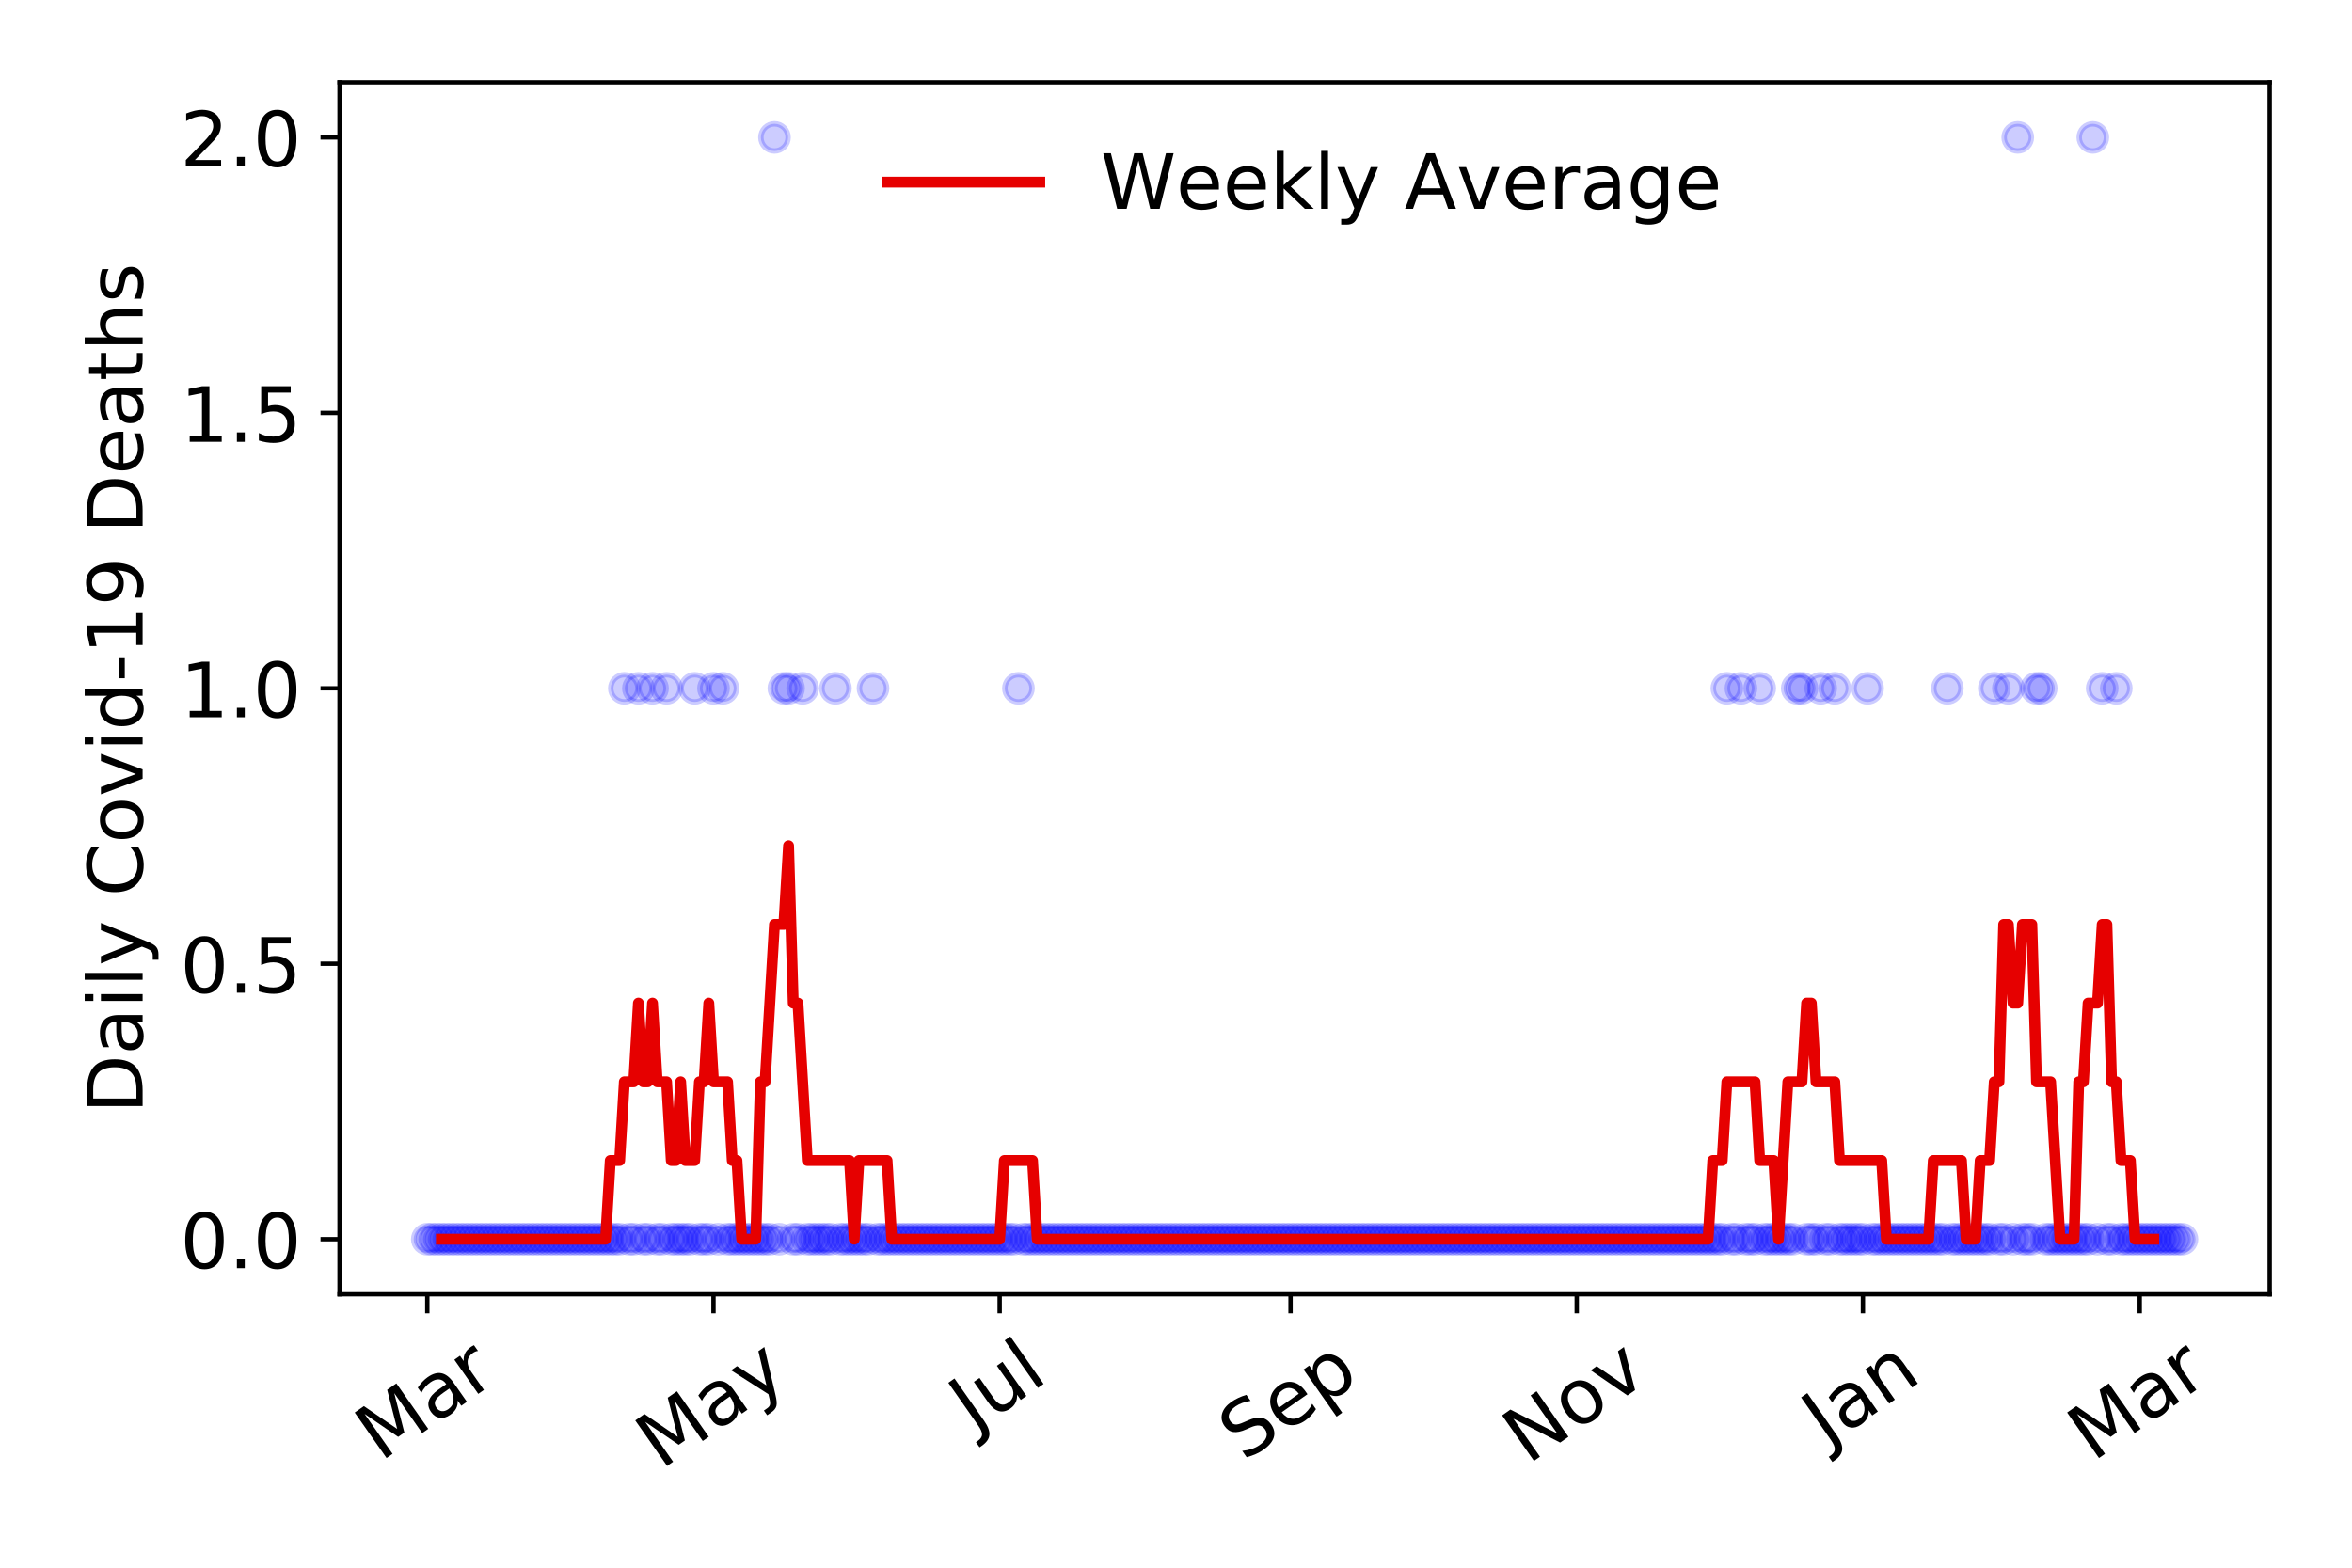 <?xml version="1.0" encoding="utf-8" standalone="no"?>
<!DOCTYPE svg PUBLIC "-//W3C//DTD SVG 1.1//EN"
  "http://www.w3.org/Graphics/SVG/1.1/DTD/svg11.dtd">
<!-- Created with matplotlib (https://matplotlib.org/) -->
<svg height="288pt" version="1.1" viewBox="0 0 432 288" width="432pt" xmlns="http://www.w3.org/2000/svg" xmlns:xlink="http://www.w3.org/1999/xlink">
 <defs>
  <style type="text/css">
*{stroke-linecap:butt;stroke-linejoin:round;}
  </style>
 </defs>
 <g id="figure_1">
  <g id="patch_1">
   <path d="M 0 288 
L 432 288 
L 432 0 
L 0 0 
z
" style="fill:#ffffff;"/>
  </g>
  <g id="axes_1">
   <g id="patch_2">
    <path d="M 62.37 237.778 
L 416.88 237.778 
L 416.88 15.12 
L 62.37 15.12 
z
" style="fill:#ffffff;"/>
   </g>
   <g id="matplotlib.axis_1">
    <g id="xtick_1">
     <g id="line2d_1">
      <defs>
       <path d="M 0 0 
L 0 3.5 
" id="m3a98522eb9" style="stroke:#000000;stroke-width:0.8;"/>
      </defs>
      <g>
       <use style="stroke:#000000;stroke-width:0.8;" x="78.484" xlink:href="#m3a98522eb9" y="237.778"/>
      </g>
     </g>
     <g id="text_1">
      <!-- Mar -->
      <defs>
       <path d="M 9.812 72.906 
L 24.516 72.906 
L 43.109 23.297 
L 61.812 72.906 
L 76.516 72.906 
L 76.516 0 
L 66.891 0 
L 66.891 64.016 
L 48.094 14.016 
L 38.188 14.016 
L 19.391 64.016 
L 19.391 0 
L 9.812 0 
z
" id="DejaVuSans-77"/>
       <path d="M 34.281 27.484 
Q 23.391 27.484 19.188 25 
Q 14.984 22.516 14.984 16.5 
Q 14.984 11.719 18.141 8.906 
Q 21.297 6.109 26.703 6.109 
Q 34.188 6.109 38.703 11.406 
Q 43.219 16.703 43.219 25.484 
L 43.219 27.484 
z
M 52.203 31.203 
L 52.203 0 
L 43.219 0 
L 43.219 8.297 
Q 40.141 3.328 35.547 0.953 
Q 30.953 -1.422 24.312 -1.422 
Q 15.922 -1.422 10.953 3.297 
Q 6 8.016 6 15.922 
Q 6 25.141 12.172 29.828 
Q 18.359 34.516 30.609 34.516 
L 43.219 34.516 
L 43.219 35.406 
Q 43.219 41.609 39.141 45 
Q 35.062 48.391 27.688 48.391 
Q 23 48.391 18.547 47.266 
Q 14.109 46.141 10.016 43.891 
L 10.016 52.203 
Q 14.938 54.109 19.578 55.047 
Q 24.219 56 28.609 56 
Q 40.484 56 46.344 49.844 
Q 52.203 43.703 52.203 31.203 
z
" id="DejaVuSans-97"/>
       <path d="M 41.109 46.297 
Q 39.594 47.172 37.812 47.578 
Q 36.031 48 33.891 48 
Q 26.266 48 22.188 43.047 
Q 18.109 38.094 18.109 28.812 
L 18.109 0 
L 9.078 0 
L 9.078 54.688 
L 18.109 54.688 
L 18.109 46.188 
Q 20.953 51.172 25.484 53.578 
Q 30.031 56 36.531 56 
Q 37.453 56 38.578 55.875 
Q 39.703 55.766 41.062 55.516 
z
" id="DejaVuSans-114"/>
      </defs>
      <g transform="translate(69.881 268.643)rotate(-35)scale(0.14 -0.14)">
       <use xlink:href="#DejaVuSans-77"/>
       <use x="86.279" xlink:href="#DejaVuSans-97"/>
       <use x="147.559" xlink:href="#DejaVuSans-114"/>
      </g>
     </g>
    </g>
    <g id="xtick_2">
     <g id="line2d_2">
      <g>
       <use style="stroke:#000000;stroke-width:0.8;" x="131.049" xlink:href="#m3a98522eb9" y="237.778"/>
      </g>
     </g>
     <g id="text_2">
      <!-- May -->
      <defs>
       <path d="M 32.172 -5.078 
Q 28.375 -14.844 24.75 -17.812 
Q 21.141 -20.797 15.094 -20.797 
L 7.906 -20.797 
L 7.906 -13.281 
L 13.188 -13.281 
Q 16.891 -13.281 18.938 -11.516 
Q 21 -9.766 23.484 -3.219 
L 25.094 0.875 
L 2.984 54.688 
L 12.5 54.688 
L 29.594 11.922 
L 46.688 54.688 
L 56.203 54.688 
z
" id="DejaVuSans-121"/>
      </defs>
      <g transform="translate(121.409 270.094)rotate(-35)scale(0.14 -0.14)">
       <use xlink:href="#DejaVuSans-77"/>
       <use x="86.279" xlink:href="#DejaVuSans-97"/>
       <use x="147.559" xlink:href="#DejaVuSans-121"/>
      </g>
     </g>
    </g>
    <g id="xtick_3">
     <g id="line2d_3">
      <g>
       <use style="stroke:#000000;stroke-width:0.8;" x="183.613" xlink:href="#m3a98522eb9" y="237.778"/>
      </g>
     </g>
     <g id="text_3">
      <!-- Jul -->
      <defs>
       <path d="M 9.812 72.906 
L 19.672 72.906 
L 19.672 5.078 
Q 19.672 -8.109 14.672 -14.062 
Q 9.672 -20.016 -1.422 -20.016 
L -5.172 -20.016 
L -5.172 -11.719 
L -2.094 -11.719 
Q 4.438 -11.719 7.125 -8.047 
Q 9.812 -4.391 9.812 5.078 
z
" id="DejaVuSans-74"/>
       <path d="M 8.5 21.578 
L 8.5 54.688 
L 17.484 54.688 
L 17.484 21.922 
Q 17.484 14.156 20.5 10.266 
Q 23.531 6.391 29.594 6.391 
Q 36.859 6.391 41.078 11.031 
Q 45.312 15.672 45.312 23.688 
L 45.312 54.688 
L 54.297 54.688 
L 54.297 0 
L 45.312 0 
L 45.312 8.406 
Q 42.047 3.422 37.719 1 
Q 33.406 -1.422 27.688 -1.422 
Q 18.266 -1.422 13.375 4.438 
Q 8.5 10.297 8.5 21.578 
z
M 31.109 56 
z
" id="DejaVuSans-117"/>
       <path d="M 9.422 75.984 
L 18.406 75.984 
L 18.406 0 
L 9.422 0 
z
" id="DejaVuSans-108"/>
      </defs>
      <g transform="translate(178.911 263.181)rotate(-35)scale(0.14 -0.14)">
       <use xlink:href="#DejaVuSans-74"/>
       <use x="29.492" xlink:href="#DejaVuSans-117"/>
       <use x="92.871" xlink:href="#DejaVuSans-108"/>
      </g>
     </g>
    </g>
    <g id="xtick_4">
     <g id="line2d_4">
      <g>
       <use style="stroke:#000000;stroke-width:0.8;" x="237.04" xlink:href="#m3a98522eb9" y="237.778"/>
      </g>
     </g>
     <g id="text_4">
      <!-- Sep -->
      <defs>
       <path d="M 53.516 70.516 
L 53.516 60.891 
Q 47.906 63.578 42.922 64.891 
Q 37.938 66.219 33.297 66.219 
Q 25.25 66.219 20.875 63.094 
Q 16.5 59.969 16.5 54.203 
Q 16.5 49.359 19.406 46.891 
Q 22.312 44.438 30.422 42.922 
L 36.375 41.703 
Q 47.406 39.594 52.656 34.297 
Q 57.906 29 57.906 20.125 
Q 57.906 9.516 50.797 4.047 
Q 43.703 -1.422 29.984 -1.422 
Q 24.812 -1.422 18.969 -0.25 
Q 13.141 0.922 6.891 3.219 
L 6.891 13.375 
Q 12.891 10.016 18.656 8.297 
Q 24.422 6.594 29.984 6.594 
Q 38.422 6.594 43.016 9.906 
Q 47.609 13.234 47.609 19.391 
Q 47.609 24.75 44.312 27.781 
Q 41.016 30.812 33.5 32.328 
L 27.484 33.5 
Q 16.453 35.688 11.516 40.375 
Q 6.594 45.062 6.594 53.422 
Q 6.594 63.094 13.406 68.656 
Q 20.219 74.219 32.172 74.219 
Q 37.312 74.219 42.625 73.281 
Q 47.953 72.359 53.516 70.516 
z
" id="DejaVuSans-83"/>
       <path d="M 56.203 29.594 
L 56.203 25.203 
L 14.891 25.203 
Q 15.484 15.922 20.484 11.062 
Q 25.484 6.203 34.422 6.203 
Q 39.594 6.203 44.453 7.469 
Q 49.312 8.734 54.109 11.281 
L 54.109 2.781 
Q 49.266 0.734 44.188 -0.344 
Q 39.109 -1.422 33.891 -1.422 
Q 20.797 -1.422 13.156 6.188 
Q 5.516 13.812 5.516 26.812 
Q 5.516 40.234 12.766 48.109 
Q 20.016 56 32.328 56 
Q 43.359 56 49.781 48.891 
Q 56.203 41.797 56.203 29.594 
z
M 47.219 32.234 
Q 47.125 39.594 43.094 43.984 
Q 39.062 48.391 32.422 48.391 
Q 24.906 48.391 20.391 44.141 
Q 15.875 39.891 15.188 32.172 
z
" id="DejaVuSans-101"/>
       <path d="M 18.109 8.203 
L 18.109 -20.797 
L 9.078 -20.797 
L 9.078 54.688 
L 18.109 54.688 
L 18.109 46.391 
Q 20.953 51.266 25.266 53.625 
Q 29.594 56 35.594 56 
Q 45.562 56 51.781 48.094 
Q 58.016 40.188 58.016 27.297 
Q 58.016 14.406 51.781 6.484 
Q 45.562 -1.422 35.594 -1.422 
Q 29.594 -1.422 25.266 0.953 
Q 20.953 3.328 18.109 8.203 
z
M 48.688 27.297 
Q 48.688 37.203 44.609 42.844 
Q 40.531 48.484 33.406 48.484 
Q 26.266 48.484 22.188 42.844 
Q 18.109 37.203 18.109 27.297 
Q 18.109 17.391 22.188 11.75 
Q 26.266 6.109 33.406 6.109 
Q 40.531 6.109 44.609 11.75 
Q 48.688 17.391 48.688 27.297 
z
" id="DejaVuSans-112"/>
      </defs>
      <g transform="translate(228.447 268.629)rotate(-35)scale(0.14 -0.14)">
       <use xlink:href="#DejaVuSans-83"/>
       <use x="63.477" xlink:href="#DejaVuSans-101"/>
       <use x="125" xlink:href="#DejaVuSans-112"/>
      </g>
     </g>
    </g>
    <g id="xtick_5">
     <g id="line2d_5">
      <g>
       <use style="stroke:#000000;stroke-width:0.8;" x="289.605" xlink:href="#m3a98522eb9" y="237.778"/>
      </g>
     </g>
     <g id="text_5">
      <!-- Nov -->
      <defs>
       <path d="M 9.812 72.906 
L 23.094 72.906 
L 55.422 11.922 
L 55.422 72.906 
L 64.984 72.906 
L 64.984 0 
L 51.703 0 
L 19.391 60.984 
L 19.391 0 
L 9.812 0 
z
" id="DejaVuSans-78"/>
       <path d="M 30.609 48.391 
Q 23.391 48.391 19.188 42.75 
Q 14.984 37.109 14.984 27.297 
Q 14.984 17.484 19.156 11.844 
Q 23.344 6.203 30.609 6.203 
Q 37.797 6.203 41.984 11.859 
Q 46.188 17.531 46.188 27.297 
Q 46.188 37.016 41.984 42.703 
Q 37.797 48.391 30.609 48.391 
z
M 30.609 56 
Q 42.328 56 49.016 48.375 
Q 55.719 40.766 55.719 27.297 
Q 55.719 13.875 49.016 6.219 
Q 42.328 -1.422 30.609 -1.422 
Q 18.844 -1.422 12.172 6.219 
Q 5.516 13.875 5.516 27.297 
Q 5.516 40.766 12.172 48.375 
Q 18.844 56 30.609 56 
z
" id="DejaVuSans-111"/>
       <path d="M 2.984 54.688 
L 12.5 54.688 
L 29.594 8.797 
L 46.688 54.688 
L 56.203 54.688 
L 35.688 0 
L 23.484 0 
z
" id="DejaVuSans-118"/>
      </defs>
      <g transform="translate(280.628 269.166)rotate(-35)scale(0.14 -0.14)">
       <use xlink:href="#DejaVuSans-78"/>
       <use x="74.805" xlink:href="#DejaVuSans-111"/>
       <use x="135.986" xlink:href="#DejaVuSans-118"/>
      </g>
     </g>
    </g>
    <g id="xtick_6">
     <g id="line2d_6">
      <g>
       <use style="stroke:#000000;stroke-width:0.8;" x="342.169" xlink:href="#m3a98522eb9" y="237.778"/>
      </g>
     </g>
     <g id="text_6">
      <!-- Jan -->
      <defs>
       <path d="M 54.891 33.016 
L 54.891 0 
L 45.906 0 
L 45.906 32.719 
Q 45.906 40.484 42.875 44.328 
Q 39.844 48.188 33.797 48.188 
Q 26.516 48.188 22.312 43.547 
Q 18.109 38.922 18.109 30.906 
L 18.109 0 
L 9.078 0 
L 9.078 54.688 
L 18.109 54.688 
L 18.109 46.188 
Q 21.344 51.125 25.703 53.562 
Q 30.078 56 35.797 56 
Q 45.219 56 50.047 50.172 
Q 54.891 44.344 54.891 33.016 
z
" id="DejaVuSans-110"/>
      </defs>
      <g transform="translate(335.546 265.871)rotate(-35)scale(0.14 -0.14)">
       <use xlink:href="#DejaVuSans-74"/>
       <use x="29.492" xlink:href="#DejaVuSans-97"/>
       <use x="90.771" xlink:href="#DejaVuSans-110"/>
      </g>
     </g>
    </g>
    <g id="xtick_7">
     <g id="line2d_7">
      <g>
       <use style="stroke:#000000;stroke-width:0.8;" x="393.01" xlink:href="#m3a98522eb9" y="237.778"/>
      </g>
     </g>
     <g id="text_7">
      <!-- Mar -->
      <g transform="translate(384.408 268.643)rotate(-35)scale(0.14 -0.14)">
       <use xlink:href="#DejaVuSans-77"/>
       <use x="86.279" xlink:href="#DejaVuSans-97"/>
       <use x="147.559" xlink:href="#DejaVuSans-114"/>
      </g>
     </g>
    </g>
   </g>
   <g id="matplotlib.axis_2">
    <g id="ytick_1">
     <g id="line2d_8">
      <defs>
       <path d="M 0 0 
L -3.5 0 
" id="md66aadc59a" style="stroke:#000000;stroke-width:0.8;"/>
      </defs>
      <g>
       <use style="stroke:#000000;stroke-width:0.8;" x="62.37" xlink:href="#md66aadc59a" y="227.657"/>
      </g>
     </g>
     <g id="text_8">
      <!-- 0.0 -->
      <defs>
       <path d="M 31.781 66.406 
Q 24.172 66.406 20.328 58.906 
Q 16.5 51.422 16.5 36.375 
Q 16.5 21.391 20.328 13.891 
Q 24.172 6.391 31.781 6.391 
Q 39.453 6.391 43.281 13.891 
Q 47.125 21.391 47.125 36.375 
Q 47.125 51.422 43.281 58.906 
Q 39.453 66.406 31.781 66.406 
z
M 31.781 74.219 
Q 44.047 74.219 50.516 64.516 
Q 56.984 54.828 56.984 36.375 
Q 56.984 17.969 50.516 8.266 
Q 44.047 -1.422 31.781 -1.422 
Q 19.531 -1.422 13.062 8.266 
Q 6.594 17.969 6.594 36.375 
Q 6.594 54.828 13.062 64.516 
Q 19.531 74.219 31.781 74.219 
z
" id="DejaVuSans-48"/>
       <path d="M 10.688 12.406 
L 21 12.406 
L 21 0 
L 10.688 0 
z
" id="DejaVuSans-46"/>
      </defs>
      <g transform="translate(33.106 232.976)scale(0.14 -0.14)">
       <use xlink:href="#DejaVuSans-48"/>
       <use x="63.623" xlink:href="#DejaVuSans-46"/>
       <use x="95.41" xlink:href="#DejaVuSans-48"/>
      </g>
     </g>
    </g>
    <g id="ytick_2">
     <g id="line2d_9">
      <g>
       <use style="stroke:#000000;stroke-width:0.8;" x="62.37" xlink:href="#md66aadc59a" y="177.053"/>
      </g>
     </g>
     <g id="text_9">
      <!-- 0.5 -->
      <defs>
       <path d="M 10.797 72.906 
L 49.516 72.906 
L 49.516 64.594 
L 19.828 64.594 
L 19.828 46.734 
Q 21.969 47.469 24.109 47.828 
Q 26.266 48.188 28.422 48.188 
Q 40.625 48.188 47.75 41.5 
Q 54.891 34.812 54.891 23.391 
Q 54.891 11.625 47.562 5.094 
Q 40.234 -1.422 26.906 -1.422 
Q 22.312 -1.422 17.547 -0.641 
Q 12.797 0.141 7.719 1.703 
L 7.719 11.625 
Q 12.109 9.234 16.797 8.062 
Q 21.484 6.891 26.703 6.891 
Q 35.156 6.891 40.078 11.328 
Q 45.016 15.766 45.016 23.391 
Q 45.016 31 40.078 35.438 
Q 35.156 39.891 26.703 39.891 
Q 22.75 39.891 18.812 39.016 
Q 14.891 38.141 10.797 36.281 
z
" id="DejaVuSans-53"/>
      </defs>
      <g transform="translate(33.106 182.372)scale(0.14 -0.14)">
       <use xlink:href="#DejaVuSans-48"/>
       <use x="63.623" xlink:href="#DejaVuSans-46"/>
       <use x="95.41" xlink:href="#DejaVuSans-53"/>
      </g>
     </g>
    </g>
    <g id="ytick_3">
     <g id="line2d_10">
      <g>
       <use style="stroke:#000000;stroke-width:0.8;" x="62.37" xlink:href="#md66aadc59a" y="126.449"/>
      </g>
     </g>
     <g id="text_10">
      <!-- 1.0 -->
      <defs>
       <path d="M 12.406 8.297 
L 28.516 8.297 
L 28.516 63.922 
L 10.984 60.406 
L 10.984 69.391 
L 28.422 72.906 
L 38.281 72.906 
L 38.281 8.297 
L 54.391 8.297 
L 54.391 0 
L 12.406 0 
z
" id="DejaVuSans-49"/>
      </defs>
      <g transform="translate(33.106 131.768)scale(0.14 -0.14)">
       <use xlink:href="#DejaVuSans-49"/>
       <use x="63.623" xlink:href="#DejaVuSans-46"/>
       <use x="95.41" xlink:href="#DejaVuSans-48"/>
      </g>
     </g>
    </g>
    <g id="ytick_4">
     <g id="line2d_11">
      <g>
       <use style="stroke:#000000;stroke-width:0.8;" x="62.37" xlink:href="#md66aadc59a" y="75.845"/>
      </g>
     </g>
     <g id="text_11">
      <!-- 1.5 -->
      <g transform="translate(33.106 81.164)scale(0.14 -0.14)">
       <use xlink:href="#DejaVuSans-49"/>
       <use x="63.623" xlink:href="#DejaVuSans-46"/>
       <use x="95.41" xlink:href="#DejaVuSans-53"/>
      </g>
     </g>
    </g>
    <g id="ytick_5">
     <g id="line2d_12">
      <g>
       <use style="stroke:#000000;stroke-width:0.8;" x="62.37" xlink:href="#md66aadc59a" y="25.241"/>
      </g>
     </g>
     <g id="text_12">
      <!-- 2.0 -->
      <defs>
       <path d="M 19.188 8.297 
L 53.609 8.297 
L 53.609 0 
L 7.328 0 
L 7.328 8.297 
Q 12.938 14.109 22.625 23.891 
Q 32.328 33.688 34.812 36.531 
Q 39.547 41.844 41.422 45.531 
Q 43.312 49.219 43.312 52.781 
Q 43.312 58.594 39.234 62.25 
Q 35.156 65.922 28.609 65.922 
Q 23.969 65.922 18.812 64.312 
Q 13.672 62.703 7.812 59.422 
L 7.812 69.391 
Q 13.766 71.781 18.938 73 
Q 24.125 74.219 28.422 74.219 
Q 39.75 74.219 46.484 68.547 
Q 53.219 62.891 53.219 53.422 
Q 53.219 48.922 51.531 44.891 
Q 49.859 40.875 45.406 35.406 
Q 44.188 33.984 37.641 27.219 
Q 31.109 20.453 19.188 8.297 
z
" id="DejaVuSans-50"/>
      </defs>
      <g transform="translate(33.106 30.56)scale(0.14 -0.14)">
       <use xlink:href="#DejaVuSans-50"/>
       <use x="63.623" xlink:href="#DejaVuSans-46"/>
       <use x="95.41" xlink:href="#DejaVuSans-48"/>
      </g>
     </g>
    </g>
    <g id="text_13">
     <!-- Daily Covid-19 Deaths -->
     <defs>
      <path d="M 19.672 64.797 
L 19.672 8.109 
L 31.594 8.109 
Q 46.688 8.109 53.688 14.938 
Q 60.688 21.781 60.688 36.531 
Q 60.688 51.172 53.688 57.984 
Q 46.688 64.797 31.594 64.797 
z
M 9.812 72.906 
L 30.078 72.906 
Q 51.266 72.906 61.172 64.094 
Q 71.094 55.281 71.094 36.531 
Q 71.094 17.672 61.125 8.828 
Q 51.172 0 30.078 0 
L 9.812 0 
z
" id="DejaVuSans-68"/>
      <path d="M 9.422 54.688 
L 18.406 54.688 
L 18.406 0 
L 9.422 0 
z
M 9.422 75.984 
L 18.406 75.984 
L 18.406 64.594 
L 9.422 64.594 
z
" id="DejaVuSans-105"/>
      <path id="DejaVuSans-32"/>
      <path d="M 64.406 67.281 
L 64.406 56.891 
Q 59.422 61.531 53.781 63.812 
Q 48.141 66.109 41.797 66.109 
Q 29.297 66.109 22.656 58.469 
Q 16.016 50.828 16.016 36.375 
Q 16.016 21.969 22.656 14.328 
Q 29.297 6.688 41.797 6.688 
Q 48.141 6.688 53.781 8.984 
Q 59.422 11.281 64.406 15.922 
L 64.406 5.609 
Q 59.234 2.094 53.438 0.328 
Q 47.656 -1.422 41.219 -1.422 
Q 24.656 -1.422 15.125 8.703 
Q 5.609 18.844 5.609 36.375 
Q 5.609 53.953 15.125 64.078 
Q 24.656 74.219 41.219 74.219 
Q 47.75 74.219 53.531 72.484 
Q 59.328 70.75 64.406 67.281 
z
" id="DejaVuSans-67"/>
      <path d="M 45.406 46.391 
L 45.406 75.984 
L 54.391 75.984 
L 54.391 0 
L 45.406 0 
L 45.406 8.203 
Q 42.578 3.328 38.25 0.953 
Q 33.938 -1.422 27.875 -1.422 
Q 17.969 -1.422 11.734 6.484 
Q 5.516 14.406 5.516 27.297 
Q 5.516 40.188 11.734 48.094 
Q 17.969 56 27.875 56 
Q 33.938 56 38.25 53.625 
Q 42.578 51.266 45.406 46.391 
z
M 14.797 27.297 
Q 14.797 17.391 18.875 11.75 
Q 22.953 6.109 30.078 6.109 
Q 37.203 6.109 41.297 11.75 
Q 45.406 17.391 45.406 27.297 
Q 45.406 37.203 41.297 42.844 
Q 37.203 48.484 30.078 48.484 
Q 22.953 48.484 18.875 42.844 
Q 14.797 37.203 14.797 27.297 
z
" id="DejaVuSans-100"/>
      <path d="M 4.891 31.391 
L 31.203 31.391 
L 31.203 23.391 
L 4.891 23.391 
z
" id="DejaVuSans-45"/>
      <path d="M 10.984 1.516 
L 10.984 10.5 
Q 14.703 8.734 18.5 7.812 
Q 22.312 6.891 25.984 6.891 
Q 35.75 6.891 40.891 13.453 
Q 46.047 20.016 46.781 33.406 
Q 43.953 29.203 39.594 26.953 
Q 35.25 24.703 29.984 24.703 
Q 19.047 24.703 12.672 31.312 
Q 6.297 37.938 6.297 49.422 
Q 6.297 60.641 12.938 67.422 
Q 19.578 74.219 30.609 74.219 
Q 43.266 74.219 49.922 64.516 
Q 56.594 54.828 56.594 36.375 
Q 56.594 19.141 48.406 8.859 
Q 40.234 -1.422 26.422 -1.422 
Q 22.703 -1.422 18.891 -0.688 
Q 15.094 0.047 10.984 1.516 
z
M 30.609 32.422 
Q 37.25 32.422 41.125 36.953 
Q 45.016 41.5 45.016 49.422 
Q 45.016 57.281 41.125 61.844 
Q 37.25 66.406 30.609 66.406 
Q 23.969 66.406 20.094 61.844 
Q 16.219 57.281 16.219 49.422 
Q 16.219 41.5 20.094 36.953 
Q 23.969 32.422 30.609 32.422 
z
" id="DejaVuSans-57"/>
      <path d="M 18.312 70.219 
L 18.312 54.688 
L 36.812 54.688 
L 36.812 47.703 
L 18.312 47.703 
L 18.312 18.016 
Q 18.312 11.328 20.141 9.422 
Q 21.969 7.516 27.594 7.516 
L 36.812 7.516 
L 36.812 0 
L 27.594 0 
Q 17.188 0 13.234 3.875 
Q 9.281 7.766 9.281 18.016 
L 9.281 47.703 
L 2.688 47.703 
L 2.688 54.688 
L 9.281 54.688 
L 9.281 70.219 
z
" id="DejaVuSans-116"/>
      <path d="M 54.891 33.016 
L 54.891 0 
L 45.906 0 
L 45.906 32.719 
Q 45.906 40.484 42.875 44.328 
Q 39.844 48.188 33.797 48.188 
Q 26.516 48.188 22.312 43.547 
Q 18.109 38.922 18.109 30.906 
L 18.109 0 
L 9.078 0 
L 9.078 75.984 
L 18.109 75.984 
L 18.109 46.188 
Q 21.344 51.125 25.703 53.562 
Q 30.078 56 35.797 56 
Q 45.219 56 50.047 50.172 
Q 54.891 44.344 54.891 33.016 
z
" id="DejaVuSans-104"/>
      <path d="M 44.281 53.078 
L 44.281 44.578 
Q 40.484 46.531 36.375 47.5 
Q 32.281 48.484 27.875 48.484 
Q 21.188 48.484 17.844 46.438 
Q 14.5 44.391 14.5 40.281 
Q 14.5 37.156 16.891 35.375 
Q 19.281 33.594 26.516 31.984 
L 29.594 31.297 
Q 39.156 29.25 43.188 25.516 
Q 47.219 21.781 47.219 15.094 
Q 47.219 7.469 41.188 3.016 
Q 35.156 -1.422 24.609 -1.422 
Q 20.219 -1.422 15.453 -0.562 
Q 10.688 0.297 5.422 2 
L 5.422 11.281 
Q 10.406 8.688 15.234 7.391 
Q 20.062 6.109 24.812 6.109 
Q 31.156 6.109 34.562 8.281 
Q 37.984 10.453 37.984 14.406 
Q 37.984 18.062 35.516 20.016 
Q 33.062 21.969 24.703 23.781 
L 21.578 24.516 
Q 13.234 26.266 9.516 29.906 
Q 5.812 33.547 5.812 39.891 
Q 5.812 47.609 11.281 51.797 
Q 16.75 56 26.812 56 
Q 31.781 56 36.172 55.266 
Q 40.578 54.547 44.281 53.078 
z
" id="DejaVuSans-115"/>
     </defs>
     <g transform="translate(26.194 204.56)rotate(-90)scale(0.14 -0.14)">
      <use xlink:href="#DejaVuSans-68"/>
      <use x="77.002" xlink:href="#DejaVuSans-97"/>
      <use x="138.281" xlink:href="#DejaVuSans-105"/>
      <use x="166.064" xlink:href="#DejaVuSans-108"/>
      <use x="193.848" xlink:href="#DejaVuSans-121"/>
      <use x="253.027" xlink:href="#DejaVuSans-32"/>
      <use x="284.814" xlink:href="#DejaVuSans-67"/>
      <use x="354.639" xlink:href="#DejaVuSans-111"/>
      <use x="415.82" xlink:href="#DejaVuSans-118"/>
      <use x="475" xlink:href="#DejaVuSans-105"/>
      <use x="502.783" xlink:href="#DejaVuSans-100"/>
      <use x="566.26" xlink:href="#DejaVuSans-45"/>
      <use x="602.344" xlink:href="#DejaVuSans-49"/>
      <use x="665.967" xlink:href="#DejaVuSans-57"/>
      <use x="729.59" xlink:href="#DejaVuSans-32"/>
      <use x="761.377" xlink:href="#DejaVuSans-68"/>
      <use x="838.379" xlink:href="#DejaVuSans-101"/>
      <use x="899.902" xlink:href="#DejaVuSans-97"/>
      <use x="961.182" xlink:href="#DejaVuSans-116"/>
      <use x="1000.391" xlink:href="#DejaVuSans-104"/>
      <use x="1063.77" xlink:href="#DejaVuSans-115"/>
     </g>
    </g>
   </g>
   <g id="line2d_13">
    <defs>
     <path d="M 0 2.5 
C 0.663 2.5 1.299 2.237 1.768 1.768 
C 2.237 1.299 2.5 0.663 2.5 0 
C 2.5 -0.663 2.237 -1.299 1.768 -1.768 
C 1.299 -2.237 0.663 -2.5 0 -2.5 
C -0.663 -2.5 -1.299 -2.237 -1.768 -1.768 
C -2.237 -1.299 -2.5 -0.663 -2.5 0 
C -2.5 0.663 -2.237 1.299 -1.768 1.768 
C -1.299 2.237 -0.663 2.5 0 2.5 
z
" id="m39a1309332" style="stroke:#0000ff;stroke-opacity:0.2;"/>
    </defs>
    <g clip-path="url(#p5ea4c95752)">
     <use style="fill:#0000ff;fill-opacity:0.2;stroke:#0000ff;stroke-opacity:0.2;" x="78.484" xlink:href="#m39a1309332" y="227.657"/>
     <use style="fill:#0000ff;fill-opacity:0.2;stroke:#0000ff;stroke-opacity:0.2;" x="79.346" xlink:href="#m39a1309332" y="227.657"/>
     <use style="fill:#0000ff;fill-opacity:0.2;stroke:#0000ff;stroke-opacity:0.2;" x="80.208" xlink:href="#m39a1309332" y="227.657"/>
     <use style="fill:#0000ff;fill-opacity:0.2;stroke:#0000ff;stroke-opacity:0.2;" x="81.069" xlink:href="#m39a1309332" y="227.657"/>
     <use style="fill:#0000ff;fill-opacity:0.2;stroke:#0000ff;stroke-opacity:0.2;" x="81.931" xlink:href="#m39a1309332" y="227.657"/>
     <use style="fill:#0000ff;fill-opacity:0.2;stroke:#0000ff;stroke-opacity:0.2;" x="82.793" xlink:href="#m39a1309332" y="227.657"/>
     <use style="fill:#0000ff;fill-opacity:0.2;stroke:#0000ff;stroke-opacity:0.2;" x="83.654" xlink:href="#m39a1309332" y="227.657"/>
     <use style="fill:#0000ff;fill-opacity:0.2;stroke:#0000ff;stroke-opacity:0.2;" x="84.516" xlink:href="#m39a1309332" y="227.657"/>
     <use style="fill:#0000ff;fill-opacity:0.2;stroke:#0000ff;stroke-opacity:0.2;" x="85.378" xlink:href="#m39a1309332" y="227.657"/>
     <use style="fill:#0000ff;fill-opacity:0.2;stroke:#0000ff;stroke-opacity:0.2;" x="86.24" xlink:href="#m39a1309332" y="227.657"/>
     <use style="fill:#0000ff;fill-opacity:0.2;stroke:#0000ff;stroke-opacity:0.2;" x="87.101" xlink:href="#m39a1309332" y="227.657"/>
     <use style="fill:#0000ff;fill-opacity:0.2;stroke:#0000ff;stroke-opacity:0.2;" x="87.963" xlink:href="#m39a1309332" y="227.657"/>
     <use style="fill:#0000ff;fill-opacity:0.2;stroke:#0000ff;stroke-opacity:0.2;" x="88.825" xlink:href="#m39a1309332" y="227.657"/>
     <use style="fill:#0000ff;fill-opacity:0.2;stroke:#0000ff;stroke-opacity:0.2;" x="89.686" xlink:href="#m39a1309332" y="227.657"/>
     <use style="fill:#0000ff;fill-opacity:0.2;stroke:#0000ff;stroke-opacity:0.2;" x="90.548" xlink:href="#m39a1309332" y="227.657"/>
     <use style="fill:#0000ff;fill-opacity:0.2;stroke:#0000ff;stroke-opacity:0.2;" x="91.41" xlink:href="#m39a1309332" y="227.657"/>
     <use style="fill:#0000ff;fill-opacity:0.2;stroke:#0000ff;stroke-opacity:0.2;" x="92.272" xlink:href="#m39a1309332" y="227.657"/>
     <use style="fill:#0000ff;fill-opacity:0.2;stroke:#0000ff;stroke-opacity:0.2;" x="93.133" xlink:href="#m39a1309332" y="227.657"/>
     <use style="fill:#0000ff;fill-opacity:0.2;stroke:#0000ff;stroke-opacity:0.2;" x="93.995" xlink:href="#m39a1309332" y="227.657"/>
     <use style="fill:#0000ff;fill-opacity:0.2;stroke:#0000ff;stroke-opacity:0.2;" x="94.857" xlink:href="#m39a1309332" y="227.657"/>
     <use style="fill:#0000ff;fill-opacity:0.2;stroke:#0000ff;stroke-opacity:0.2;" x="95.718" xlink:href="#m39a1309332" y="227.657"/>
     <use style="fill:#0000ff;fill-opacity:0.2;stroke:#0000ff;stroke-opacity:0.2;" x="96.58" xlink:href="#m39a1309332" y="227.657"/>
     <use style="fill:#0000ff;fill-opacity:0.2;stroke:#0000ff;stroke-opacity:0.2;" x="97.442" xlink:href="#m39a1309332" y="227.657"/>
     <use style="fill:#0000ff;fill-opacity:0.2;stroke:#0000ff;stroke-opacity:0.2;" x="98.304" xlink:href="#m39a1309332" y="227.657"/>
     <use style="fill:#0000ff;fill-opacity:0.2;stroke:#0000ff;stroke-opacity:0.2;" x="99.165" xlink:href="#m39a1309332" y="227.657"/>
     <use style="fill:#0000ff;fill-opacity:0.2;stroke:#0000ff;stroke-opacity:0.2;" x="100.027" xlink:href="#m39a1309332" y="227.657"/>
     <use style="fill:#0000ff;fill-opacity:0.2;stroke:#0000ff;stroke-opacity:0.2;" x="100.889" xlink:href="#m39a1309332" y="227.657"/>
     <use style="fill:#0000ff;fill-opacity:0.2;stroke:#0000ff;stroke-opacity:0.2;" x="101.75" xlink:href="#m39a1309332" y="227.657"/>
     <use style="fill:#0000ff;fill-opacity:0.2;stroke:#0000ff;stroke-opacity:0.2;" x="102.612" xlink:href="#m39a1309332" y="227.657"/>
     <use style="fill:#0000ff;fill-opacity:0.2;stroke:#0000ff;stroke-opacity:0.2;" x="103.474" xlink:href="#m39a1309332" y="227.657"/>
     <use style="fill:#0000ff;fill-opacity:0.2;stroke:#0000ff;stroke-opacity:0.2;" x="104.336" xlink:href="#m39a1309332" y="227.657"/>
     <use style="fill:#0000ff;fill-opacity:0.2;stroke:#0000ff;stroke-opacity:0.2;" x="105.197" xlink:href="#m39a1309332" y="227.657"/>
     <use style="fill:#0000ff;fill-opacity:0.2;stroke:#0000ff;stroke-opacity:0.2;" x="106.059" xlink:href="#m39a1309332" y="227.657"/>
     <use style="fill:#0000ff;fill-opacity:0.2;stroke:#0000ff;stroke-opacity:0.2;" x="106.921" xlink:href="#m39a1309332" y="227.657"/>
     <use style="fill:#0000ff;fill-opacity:0.2;stroke:#0000ff;stroke-opacity:0.2;" x="107.782" xlink:href="#m39a1309332" y="227.657"/>
     <use style="fill:#0000ff;fill-opacity:0.2;stroke:#0000ff;stroke-opacity:0.2;" x="108.644" xlink:href="#m39a1309332" y="227.657"/>
     <use style="fill:#0000ff;fill-opacity:0.2;stroke:#0000ff;stroke-opacity:0.2;" x="109.506" xlink:href="#m39a1309332" y="227.657"/>
     <use style="fill:#0000ff;fill-opacity:0.2;stroke:#0000ff;stroke-opacity:0.2;" x="110.368" xlink:href="#m39a1309332" y="227.657"/>
     <use style="fill:#0000ff;fill-opacity:0.2;stroke:#0000ff;stroke-opacity:0.2;" x="111.229" xlink:href="#m39a1309332" y="227.657"/>
     <use style="fill:#0000ff;fill-opacity:0.2;stroke:#0000ff;stroke-opacity:0.2;" x="112.091" xlink:href="#m39a1309332" y="227.657"/>
     <use style="fill:#0000ff;fill-opacity:0.2;stroke:#0000ff;stroke-opacity:0.2;" x="112.953" xlink:href="#m39a1309332" y="227.657"/>
     <use style="fill:#0000ff;fill-opacity:0.2;stroke:#0000ff;stroke-opacity:0.2;" x="113.814" xlink:href="#m39a1309332" y="227.657"/>
     <use style="fill:#0000ff;fill-opacity:0.2;stroke:#0000ff;stroke-opacity:0.2;" x="114.676" xlink:href="#m39a1309332" y="126.449"/>
     <use style="fill:#0000ff;fill-opacity:0.2;stroke:#0000ff;stroke-opacity:0.2;" x="115.538" xlink:href="#m39a1309332" y="227.657"/>
     <use style="fill:#0000ff;fill-opacity:0.2;stroke:#0000ff;stroke-opacity:0.2;" x="116.4" xlink:href="#m39a1309332" y="227.657"/>
     <use style="fill:#0000ff;fill-opacity:0.2;stroke:#0000ff;stroke-opacity:0.2;" x="117.261" xlink:href="#m39a1309332" y="126.449"/>
     <use style="fill:#0000ff;fill-opacity:0.2;stroke:#0000ff;stroke-opacity:0.2;" x="118.123" xlink:href="#m39a1309332" y="227.657"/>
     <use style="fill:#0000ff;fill-opacity:0.2;stroke:#0000ff;stroke-opacity:0.2;" x="118.985" xlink:href="#m39a1309332" y="227.657"/>
     <use style="fill:#0000ff;fill-opacity:0.2;stroke:#0000ff;stroke-opacity:0.2;" x="119.846" xlink:href="#m39a1309332" y="126.449"/>
     <use style="fill:#0000ff;fill-opacity:0.2;stroke:#0000ff;stroke-opacity:0.2;" x="120.708" xlink:href="#m39a1309332" y="227.657"/>
     <use style="fill:#0000ff;fill-opacity:0.2;stroke:#0000ff;stroke-opacity:0.2;" x="121.57" xlink:href="#m39a1309332" y="227.657"/>
     <use style="fill:#0000ff;fill-opacity:0.2;stroke:#0000ff;stroke-opacity:0.2;" x="122.432" xlink:href="#m39a1309332" y="126.449"/>
     <use style="fill:#0000ff;fill-opacity:0.2;stroke:#0000ff;stroke-opacity:0.2;" x="123.293" xlink:href="#m39a1309332" y="227.657"/>
     <use style="fill:#0000ff;fill-opacity:0.2;stroke:#0000ff;stroke-opacity:0.2;" x="124.155" xlink:href="#m39a1309332" y="227.657"/>
     <use style="fill:#0000ff;fill-opacity:0.2;stroke:#0000ff;stroke-opacity:0.2;" x="125.017" xlink:href="#m39a1309332" y="227.657"/>
     <use style="fill:#0000ff;fill-opacity:0.2;stroke:#0000ff;stroke-opacity:0.2;" x="125.878" xlink:href="#m39a1309332" y="227.657"/>
     <use style="fill:#0000ff;fill-opacity:0.2;stroke:#0000ff;stroke-opacity:0.2;" x="126.74" xlink:href="#m39a1309332" y="227.657"/>
     <use style="fill:#0000ff;fill-opacity:0.2;stroke:#0000ff;stroke-opacity:0.2;" x="127.602" xlink:href="#m39a1309332" y="126.449"/>
     <use style="fill:#0000ff;fill-opacity:0.2;stroke:#0000ff;stroke-opacity:0.2;" x="128.464" xlink:href="#m39a1309332" y="227.657"/>
     <use style="fill:#0000ff;fill-opacity:0.2;stroke:#0000ff;stroke-opacity:0.2;" x="129.325" xlink:href="#m39a1309332" y="227.657"/>
     <use style="fill:#0000ff;fill-opacity:0.2;stroke:#0000ff;stroke-opacity:0.2;" x="130.187" xlink:href="#m39a1309332" y="227.657"/>
     <use style="fill:#0000ff;fill-opacity:0.2;stroke:#0000ff;stroke-opacity:0.2;" x="131.049" xlink:href="#m39a1309332" y="126.449"/>
     <use style="fill:#0000ff;fill-opacity:0.2;stroke:#0000ff;stroke-opacity:0.2;" x="131.91" xlink:href="#m39a1309332" y="227.657"/>
     <use style="fill:#0000ff;fill-opacity:0.2;stroke:#0000ff;stroke-opacity:0.2;" x="132.772" xlink:href="#m39a1309332" y="126.449"/>
     <use style="fill:#0000ff;fill-opacity:0.2;stroke:#0000ff;stroke-opacity:0.2;" x="133.634" xlink:href="#m39a1309332" y="227.657"/>
     <use style="fill:#0000ff;fill-opacity:0.2;stroke:#0000ff;stroke-opacity:0.2;" x="134.496" xlink:href="#m39a1309332" y="227.657"/>
     <use style="fill:#0000ff;fill-opacity:0.2;stroke:#0000ff;stroke-opacity:0.2;" x="135.357" xlink:href="#m39a1309332" y="227.657"/>
     <use style="fill:#0000ff;fill-opacity:0.2;stroke:#0000ff;stroke-opacity:0.2;" x="136.219" xlink:href="#m39a1309332" y="227.657"/>
     <use style="fill:#0000ff;fill-opacity:0.2;stroke:#0000ff;stroke-opacity:0.2;" x="137.081" xlink:href="#m39a1309332" y="227.657"/>
     <use style="fill:#0000ff;fill-opacity:0.2;stroke:#0000ff;stroke-opacity:0.2;" x="137.943" xlink:href="#m39a1309332" y="227.657"/>
     <use style="fill:#0000ff;fill-opacity:0.2;stroke:#0000ff;stroke-opacity:0.2;" x="138.804" xlink:href="#m39a1309332" y="227.657"/>
     <use style="fill:#0000ff;fill-opacity:0.2;stroke:#0000ff;stroke-opacity:0.2;" x="139.666" xlink:href="#m39a1309332" y="227.657"/>
     <use style="fill:#0000ff;fill-opacity:0.2;stroke:#0000ff;stroke-opacity:0.2;" x="140.528" xlink:href="#m39a1309332" y="227.657"/>
     <use style="fill:#0000ff;fill-opacity:0.2;stroke:#0000ff;stroke-opacity:0.2;" x="141.389" xlink:href="#m39a1309332" y="227.657"/>
     <use style="fill:#0000ff;fill-opacity:0.2;stroke:#0000ff;stroke-opacity:0.2;" x="142.251" xlink:href="#m39a1309332" y="25.241"/>
     <use style="fill:#0000ff;fill-opacity:0.2;stroke:#0000ff;stroke-opacity:0.2;" x="143.113" xlink:href="#m39a1309332" y="227.657"/>
     <use style="fill:#0000ff;fill-opacity:0.2;stroke:#0000ff;stroke-opacity:0.2;" x="143.975" xlink:href="#m39a1309332" y="126.449"/>
     <use style="fill:#0000ff;fill-opacity:0.2;stroke:#0000ff;stroke-opacity:0.2;" x="144.836" xlink:href="#m39a1309332" y="126.449"/>
     <use style="fill:#0000ff;fill-opacity:0.2;stroke:#0000ff;stroke-opacity:0.2;" x="145.698" xlink:href="#m39a1309332" y="227.657"/>
     <use style="fill:#0000ff;fill-opacity:0.2;stroke:#0000ff;stroke-opacity:0.2;" x="146.56" xlink:href="#m39a1309332" y="227.657"/>
     <use style="fill:#0000ff;fill-opacity:0.2;stroke:#0000ff;stroke-opacity:0.2;" x="147.421" xlink:href="#m39a1309332" y="126.449"/>
     <use style="fill:#0000ff;fill-opacity:0.2;stroke:#0000ff;stroke-opacity:0.2;" x="148.283" xlink:href="#m39a1309332" y="227.657"/>
     <use style="fill:#0000ff;fill-opacity:0.2;stroke:#0000ff;stroke-opacity:0.2;" x="149.145" xlink:href="#m39a1309332" y="227.657"/>
     <use style="fill:#0000ff;fill-opacity:0.2;stroke:#0000ff;stroke-opacity:0.2;" x="150.007" xlink:href="#m39a1309332" y="227.657"/>
     <use style="fill:#0000ff;fill-opacity:0.2;stroke:#0000ff;stroke-opacity:0.2;" x="150.868" xlink:href="#m39a1309332" y="227.657"/>
     <use style="fill:#0000ff;fill-opacity:0.2;stroke:#0000ff;stroke-opacity:0.2;" x="151.73" xlink:href="#m39a1309332" y="227.657"/>
     <use style="fill:#0000ff;fill-opacity:0.2;stroke:#0000ff;stroke-opacity:0.2;" x="152.592" xlink:href="#m39a1309332" y="227.657"/>
     <use style="fill:#0000ff;fill-opacity:0.2;stroke:#0000ff;stroke-opacity:0.2;" x="153.453" xlink:href="#m39a1309332" y="126.449"/>
     <use style="fill:#0000ff;fill-opacity:0.2;stroke:#0000ff;stroke-opacity:0.2;" x="154.315" xlink:href="#m39a1309332" y="227.657"/>
     <use style="fill:#0000ff;fill-opacity:0.2;stroke:#0000ff;stroke-opacity:0.2;" x="155.177" xlink:href="#m39a1309332" y="227.657"/>
     <use style="fill:#0000ff;fill-opacity:0.2;stroke:#0000ff;stroke-opacity:0.2;" x="156.039" xlink:href="#m39a1309332" y="227.657"/>
     <use style="fill:#0000ff;fill-opacity:0.2;stroke:#0000ff;stroke-opacity:0.2;" x="156.9" xlink:href="#m39a1309332" y="227.657"/>
     <use style="fill:#0000ff;fill-opacity:0.2;stroke:#0000ff;stroke-opacity:0.2;" x="157.762" xlink:href="#m39a1309332" y="227.657"/>
     <use style="fill:#0000ff;fill-opacity:0.2;stroke:#0000ff;stroke-opacity:0.2;" x="158.624" xlink:href="#m39a1309332" y="227.657"/>
     <use style="fill:#0000ff;fill-opacity:0.2;stroke:#0000ff;stroke-opacity:0.2;" x="159.485" xlink:href="#m39a1309332" y="227.657"/>
     <use style="fill:#0000ff;fill-opacity:0.2;stroke:#0000ff;stroke-opacity:0.2;" x="160.347" xlink:href="#m39a1309332" y="126.449"/>
     <use style="fill:#0000ff;fill-opacity:0.2;stroke:#0000ff;stroke-opacity:0.2;" x="161.209" xlink:href="#m39a1309332" y="227.657"/>
     <use style="fill:#0000ff;fill-opacity:0.2;stroke:#0000ff;stroke-opacity:0.2;" x="162.071" xlink:href="#m39a1309332" y="227.657"/>
     <use style="fill:#0000ff;fill-opacity:0.2;stroke:#0000ff;stroke-opacity:0.2;" x="162.932" xlink:href="#m39a1309332" y="227.657"/>
     <use style="fill:#0000ff;fill-opacity:0.2;stroke:#0000ff;stroke-opacity:0.2;" x="163.794" xlink:href="#m39a1309332" y="227.657"/>
     <use style="fill:#0000ff;fill-opacity:0.2;stroke:#0000ff;stroke-opacity:0.2;" x="164.656" xlink:href="#m39a1309332" y="227.657"/>
     <use style="fill:#0000ff;fill-opacity:0.2;stroke:#0000ff;stroke-opacity:0.2;" x="165.517" xlink:href="#m39a1309332" y="227.657"/>
     <use style="fill:#0000ff;fill-opacity:0.2;stroke:#0000ff;stroke-opacity:0.2;" x="166.379" xlink:href="#m39a1309332" y="227.657"/>
     <use style="fill:#0000ff;fill-opacity:0.2;stroke:#0000ff;stroke-opacity:0.2;" x="167.241" xlink:href="#m39a1309332" y="227.657"/>
     <use style="fill:#0000ff;fill-opacity:0.2;stroke:#0000ff;stroke-opacity:0.2;" x="168.103" xlink:href="#m39a1309332" y="227.657"/>
     <use style="fill:#0000ff;fill-opacity:0.2;stroke:#0000ff;stroke-opacity:0.2;" x="168.964" xlink:href="#m39a1309332" y="227.657"/>
     <use style="fill:#0000ff;fill-opacity:0.2;stroke:#0000ff;stroke-opacity:0.2;" x="169.826" xlink:href="#m39a1309332" y="227.657"/>
     <use style="fill:#0000ff;fill-opacity:0.2;stroke:#0000ff;stroke-opacity:0.2;" x="170.688" xlink:href="#m39a1309332" y="227.657"/>
     <use style="fill:#0000ff;fill-opacity:0.2;stroke:#0000ff;stroke-opacity:0.2;" x="171.549" xlink:href="#m39a1309332" y="227.657"/>
     <use style="fill:#0000ff;fill-opacity:0.2;stroke:#0000ff;stroke-opacity:0.2;" x="172.411" xlink:href="#m39a1309332" y="227.657"/>
     <use style="fill:#0000ff;fill-opacity:0.2;stroke:#0000ff;stroke-opacity:0.2;" x="173.273" xlink:href="#m39a1309332" y="227.657"/>
     <use style="fill:#0000ff;fill-opacity:0.2;stroke:#0000ff;stroke-opacity:0.2;" x="174.135" xlink:href="#m39a1309332" y="227.657"/>
     <use style="fill:#0000ff;fill-opacity:0.2;stroke:#0000ff;stroke-opacity:0.2;" x="174.996" xlink:href="#m39a1309332" y="227.657"/>
     <use style="fill:#0000ff;fill-opacity:0.2;stroke:#0000ff;stroke-opacity:0.2;" x="175.858" xlink:href="#m39a1309332" y="227.657"/>
     <use style="fill:#0000ff;fill-opacity:0.2;stroke:#0000ff;stroke-opacity:0.2;" x="176.72" xlink:href="#m39a1309332" y="227.657"/>
     <use style="fill:#0000ff;fill-opacity:0.2;stroke:#0000ff;stroke-opacity:0.2;" x="177.581" xlink:href="#m39a1309332" y="227.657"/>
     <use style="fill:#0000ff;fill-opacity:0.2;stroke:#0000ff;stroke-opacity:0.2;" x="178.443" xlink:href="#m39a1309332" y="227.657"/>
     <use style="fill:#0000ff;fill-opacity:0.2;stroke:#0000ff;stroke-opacity:0.2;" x="179.305" xlink:href="#m39a1309332" y="227.657"/>
     <use style="fill:#0000ff;fill-opacity:0.2;stroke:#0000ff;stroke-opacity:0.2;" x="180.167" xlink:href="#m39a1309332" y="227.657"/>
     <use style="fill:#0000ff;fill-opacity:0.2;stroke:#0000ff;stroke-opacity:0.2;" x="181.028" xlink:href="#m39a1309332" y="227.657"/>
     <use style="fill:#0000ff;fill-opacity:0.2;stroke:#0000ff;stroke-opacity:0.2;" x="181.89" xlink:href="#m39a1309332" y="227.657"/>
     <use style="fill:#0000ff;fill-opacity:0.2;stroke:#0000ff;stroke-opacity:0.2;" x="182.752" xlink:href="#m39a1309332" y="227.657"/>
     <use style="fill:#0000ff;fill-opacity:0.2;stroke:#0000ff;stroke-opacity:0.2;" x="183.613" xlink:href="#m39a1309332" y="227.657"/>
     <use style="fill:#0000ff;fill-opacity:0.2;stroke:#0000ff;stroke-opacity:0.2;" x="184.475" xlink:href="#m39a1309332" y="227.657"/>
     <use style="fill:#0000ff;fill-opacity:0.2;stroke:#0000ff;stroke-opacity:0.2;" x="185.337" xlink:href="#m39a1309332" y="227.657"/>
     <use style="fill:#0000ff;fill-opacity:0.2;stroke:#0000ff;stroke-opacity:0.2;" x="186.199" xlink:href="#m39a1309332" y="227.657"/>
     <use style="fill:#0000ff;fill-opacity:0.2;stroke:#0000ff;stroke-opacity:0.2;" x="187.06" xlink:href="#m39a1309332" y="126.449"/>
     <use style="fill:#0000ff;fill-opacity:0.2;stroke:#0000ff;stroke-opacity:0.2;" x="187.922" xlink:href="#m39a1309332" y="227.657"/>
     <use style="fill:#0000ff;fill-opacity:0.2;stroke:#0000ff;stroke-opacity:0.2;" x="188.784" xlink:href="#m39a1309332" y="227.657"/>
     <use style="fill:#0000ff;fill-opacity:0.2;stroke:#0000ff;stroke-opacity:0.2;" x="189.645" xlink:href="#m39a1309332" y="227.657"/>
     <use style="fill:#0000ff;fill-opacity:0.2;stroke:#0000ff;stroke-opacity:0.2;" x="190.507" xlink:href="#m39a1309332" y="227.657"/>
     <use style="fill:#0000ff;fill-opacity:0.2;stroke:#0000ff;stroke-opacity:0.2;" x="191.369" xlink:href="#m39a1309332" y="227.657"/>
     <use style="fill:#0000ff;fill-opacity:0.2;stroke:#0000ff;stroke-opacity:0.2;" x="192.231" xlink:href="#m39a1309332" y="227.657"/>
     <use style="fill:#0000ff;fill-opacity:0.2;stroke:#0000ff;stroke-opacity:0.2;" x="193.092" xlink:href="#m39a1309332" y="227.657"/>
     <use style="fill:#0000ff;fill-opacity:0.2;stroke:#0000ff;stroke-opacity:0.2;" x="193.954" xlink:href="#m39a1309332" y="227.657"/>
     <use style="fill:#0000ff;fill-opacity:0.2;stroke:#0000ff;stroke-opacity:0.2;" x="194.816" xlink:href="#m39a1309332" y="227.657"/>
     <use style="fill:#0000ff;fill-opacity:0.2;stroke:#0000ff;stroke-opacity:0.2;" x="195.677" xlink:href="#m39a1309332" y="227.657"/>
     <use style="fill:#0000ff;fill-opacity:0.2;stroke:#0000ff;stroke-opacity:0.2;" x="196.539" xlink:href="#m39a1309332" y="227.657"/>
     <use style="fill:#0000ff;fill-opacity:0.2;stroke:#0000ff;stroke-opacity:0.2;" x="197.401" xlink:href="#m39a1309332" y="227.657"/>
     <use style="fill:#0000ff;fill-opacity:0.2;stroke:#0000ff;stroke-opacity:0.2;" x="198.263" xlink:href="#m39a1309332" y="227.657"/>
     <use style="fill:#0000ff;fill-opacity:0.2;stroke:#0000ff;stroke-opacity:0.2;" x="199.124" xlink:href="#m39a1309332" y="227.657"/>
     <use style="fill:#0000ff;fill-opacity:0.2;stroke:#0000ff;stroke-opacity:0.2;" x="199.986" xlink:href="#m39a1309332" y="227.657"/>
     <use style="fill:#0000ff;fill-opacity:0.2;stroke:#0000ff;stroke-opacity:0.2;" x="200.848" xlink:href="#m39a1309332" y="227.657"/>
     <use style="fill:#0000ff;fill-opacity:0.2;stroke:#0000ff;stroke-opacity:0.2;" x="201.709" xlink:href="#m39a1309332" y="227.657"/>
     <use style="fill:#0000ff;fill-opacity:0.2;stroke:#0000ff;stroke-opacity:0.2;" x="202.571" xlink:href="#m39a1309332" y="227.657"/>
     <use style="fill:#0000ff;fill-opacity:0.2;stroke:#0000ff;stroke-opacity:0.2;" x="203.433" xlink:href="#m39a1309332" y="227.657"/>
     <use style="fill:#0000ff;fill-opacity:0.2;stroke:#0000ff;stroke-opacity:0.2;" x="204.295" xlink:href="#m39a1309332" y="227.657"/>
     <use style="fill:#0000ff;fill-opacity:0.2;stroke:#0000ff;stroke-opacity:0.2;" x="205.156" xlink:href="#m39a1309332" y="227.657"/>
     <use style="fill:#0000ff;fill-opacity:0.2;stroke:#0000ff;stroke-opacity:0.2;" x="206.018" xlink:href="#m39a1309332" y="227.657"/>
     <use style="fill:#0000ff;fill-opacity:0.2;stroke:#0000ff;stroke-opacity:0.2;" x="206.88" xlink:href="#m39a1309332" y="227.657"/>
     <use style="fill:#0000ff;fill-opacity:0.2;stroke:#0000ff;stroke-opacity:0.2;" x="207.742" xlink:href="#m39a1309332" y="227.657"/>
     <use style="fill:#0000ff;fill-opacity:0.2;stroke:#0000ff;stroke-opacity:0.2;" x="208.603" xlink:href="#m39a1309332" y="227.657"/>
     <use style="fill:#0000ff;fill-opacity:0.2;stroke:#0000ff;stroke-opacity:0.2;" x="209.465" xlink:href="#m39a1309332" y="227.657"/>
     <use style="fill:#0000ff;fill-opacity:0.2;stroke:#0000ff;stroke-opacity:0.2;" x="210.327" xlink:href="#m39a1309332" y="227.657"/>
     <use style="fill:#0000ff;fill-opacity:0.2;stroke:#0000ff;stroke-opacity:0.2;" x="211.188" xlink:href="#m39a1309332" y="227.657"/>
     <use style="fill:#0000ff;fill-opacity:0.2;stroke:#0000ff;stroke-opacity:0.2;" x="212.05" xlink:href="#m39a1309332" y="227.657"/>
     <use style="fill:#0000ff;fill-opacity:0.2;stroke:#0000ff;stroke-opacity:0.2;" x="212.912" xlink:href="#m39a1309332" y="227.657"/>
     <use style="fill:#0000ff;fill-opacity:0.2;stroke:#0000ff;stroke-opacity:0.2;" x="213.774" xlink:href="#m39a1309332" y="227.657"/>
     <use style="fill:#0000ff;fill-opacity:0.2;stroke:#0000ff;stroke-opacity:0.2;" x="214.635" xlink:href="#m39a1309332" y="227.657"/>
     <use style="fill:#0000ff;fill-opacity:0.2;stroke:#0000ff;stroke-opacity:0.2;" x="215.497" xlink:href="#m39a1309332" y="227.657"/>
     <use style="fill:#0000ff;fill-opacity:0.2;stroke:#0000ff;stroke-opacity:0.2;" x="216.359" xlink:href="#m39a1309332" y="227.657"/>
     <use style="fill:#0000ff;fill-opacity:0.2;stroke:#0000ff;stroke-opacity:0.2;" x="217.22" xlink:href="#m39a1309332" y="227.657"/>
     <use style="fill:#0000ff;fill-opacity:0.2;stroke:#0000ff;stroke-opacity:0.2;" x="218.082" xlink:href="#m39a1309332" y="227.657"/>
     <use style="fill:#0000ff;fill-opacity:0.2;stroke:#0000ff;stroke-opacity:0.2;" x="218.944" xlink:href="#m39a1309332" y="227.657"/>
     <use style="fill:#0000ff;fill-opacity:0.2;stroke:#0000ff;stroke-opacity:0.2;" x="219.806" xlink:href="#m39a1309332" y="227.657"/>
     <use style="fill:#0000ff;fill-opacity:0.2;stroke:#0000ff;stroke-opacity:0.2;" x="220.667" xlink:href="#m39a1309332" y="227.657"/>
     <use style="fill:#0000ff;fill-opacity:0.2;stroke:#0000ff;stroke-opacity:0.2;" x="221.529" xlink:href="#m39a1309332" y="227.657"/>
     <use style="fill:#0000ff;fill-opacity:0.2;stroke:#0000ff;stroke-opacity:0.2;" x="222.391" xlink:href="#m39a1309332" y="227.657"/>
     <use style="fill:#0000ff;fill-opacity:0.2;stroke:#0000ff;stroke-opacity:0.2;" x="223.252" xlink:href="#m39a1309332" y="227.657"/>
     <use style="fill:#0000ff;fill-opacity:0.2;stroke:#0000ff;stroke-opacity:0.2;" x="224.114" xlink:href="#m39a1309332" y="227.657"/>
     <use style="fill:#0000ff;fill-opacity:0.2;stroke:#0000ff;stroke-opacity:0.2;" x="224.976" xlink:href="#m39a1309332" y="227.657"/>
     <use style="fill:#0000ff;fill-opacity:0.2;stroke:#0000ff;stroke-opacity:0.2;" x="225.838" xlink:href="#m39a1309332" y="227.657"/>
     <use style="fill:#0000ff;fill-opacity:0.2;stroke:#0000ff;stroke-opacity:0.2;" x="226.699" xlink:href="#m39a1309332" y="227.657"/>
     <use style="fill:#0000ff;fill-opacity:0.2;stroke:#0000ff;stroke-opacity:0.2;" x="227.561" xlink:href="#m39a1309332" y="227.657"/>
     <use style="fill:#0000ff;fill-opacity:0.2;stroke:#0000ff;stroke-opacity:0.2;" x="228.423" xlink:href="#m39a1309332" y="227.657"/>
     <use style="fill:#0000ff;fill-opacity:0.2;stroke:#0000ff;stroke-opacity:0.2;" x="229.284" xlink:href="#m39a1309332" y="227.657"/>
     <use style="fill:#0000ff;fill-opacity:0.2;stroke:#0000ff;stroke-opacity:0.2;" x="230.146" xlink:href="#m39a1309332" y="227.657"/>
     <use style="fill:#0000ff;fill-opacity:0.2;stroke:#0000ff;stroke-opacity:0.2;" x="231.008" xlink:href="#m39a1309332" y="227.657"/>
     <use style="fill:#0000ff;fill-opacity:0.2;stroke:#0000ff;stroke-opacity:0.2;" x="231.87" xlink:href="#m39a1309332" y="227.657"/>
     <use style="fill:#0000ff;fill-opacity:0.2;stroke:#0000ff;stroke-opacity:0.2;" x="232.731" xlink:href="#m39a1309332" y="227.657"/>
     <use style="fill:#0000ff;fill-opacity:0.2;stroke:#0000ff;stroke-opacity:0.2;" x="233.593" xlink:href="#m39a1309332" y="227.657"/>
     <use style="fill:#0000ff;fill-opacity:0.2;stroke:#0000ff;stroke-opacity:0.2;" x="234.455" xlink:href="#m39a1309332" y="227.657"/>
     <use style="fill:#0000ff;fill-opacity:0.2;stroke:#0000ff;stroke-opacity:0.2;" x="235.316" xlink:href="#m39a1309332" y="227.657"/>
     <use style="fill:#0000ff;fill-opacity:0.2;stroke:#0000ff;stroke-opacity:0.2;" x="236.178" xlink:href="#m39a1309332" y="227.657"/>
     <use style="fill:#0000ff;fill-opacity:0.2;stroke:#0000ff;stroke-opacity:0.2;" x="237.04" xlink:href="#m39a1309332" y="227.657"/>
     <use style="fill:#0000ff;fill-opacity:0.2;stroke:#0000ff;stroke-opacity:0.2;" x="237.902" xlink:href="#m39a1309332" y="227.657"/>
     <use style="fill:#0000ff;fill-opacity:0.2;stroke:#0000ff;stroke-opacity:0.2;" x="238.763" xlink:href="#m39a1309332" y="227.657"/>
     <use style="fill:#0000ff;fill-opacity:0.2;stroke:#0000ff;stroke-opacity:0.2;" x="239.625" xlink:href="#m39a1309332" y="227.657"/>
     <use style="fill:#0000ff;fill-opacity:0.2;stroke:#0000ff;stroke-opacity:0.2;" x="240.487" xlink:href="#m39a1309332" y="227.657"/>
     <use style="fill:#0000ff;fill-opacity:0.2;stroke:#0000ff;stroke-opacity:0.2;" x="241.348" xlink:href="#m39a1309332" y="227.657"/>
     <use style="fill:#0000ff;fill-opacity:0.2;stroke:#0000ff;stroke-opacity:0.2;" x="242.21" xlink:href="#m39a1309332" y="227.657"/>
     <use style="fill:#0000ff;fill-opacity:0.2;stroke:#0000ff;stroke-opacity:0.2;" x="243.072" xlink:href="#m39a1309332" y="227.657"/>
     <use style="fill:#0000ff;fill-opacity:0.2;stroke:#0000ff;stroke-opacity:0.2;" x="243.934" xlink:href="#m39a1309332" y="227.657"/>
     <use style="fill:#0000ff;fill-opacity:0.2;stroke:#0000ff;stroke-opacity:0.2;" x="244.795" xlink:href="#m39a1309332" y="227.657"/>
     <use style="fill:#0000ff;fill-opacity:0.2;stroke:#0000ff;stroke-opacity:0.2;" x="245.657" xlink:href="#m39a1309332" y="227.657"/>
     <use style="fill:#0000ff;fill-opacity:0.2;stroke:#0000ff;stroke-opacity:0.2;" x="246.519" xlink:href="#m39a1309332" y="227.657"/>
     <use style="fill:#0000ff;fill-opacity:0.2;stroke:#0000ff;stroke-opacity:0.2;" x="247.38" xlink:href="#m39a1309332" y="227.657"/>
     <use style="fill:#0000ff;fill-opacity:0.2;stroke:#0000ff;stroke-opacity:0.2;" x="248.242" xlink:href="#m39a1309332" y="227.657"/>
     <use style="fill:#0000ff;fill-opacity:0.2;stroke:#0000ff;stroke-opacity:0.2;" x="249.104" xlink:href="#m39a1309332" y="227.657"/>
     <use style="fill:#0000ff;fill-opacity:0.2;stroke:#0000ff;stroke-opacity:0.2;" x="249.966" xlink:href="#m39a1309332" y="227.657"/>
     <use style="fill:#0000ff;fill-opacity:0.2;stroke:#0000ff;stroke-opacity:0.2;" x="250.827" xlink:href="#m39a1309332" y="227.657"/>
     <use style="fill:#0000ff;fill-opacity:0.2;stroke:#0000ff;stroke-opacity:0.2;" x="251.689" xlink:href="#m39a1309332" y="227.657"/>
     <use style="fill:#0000ff;fill-opacity:0.2;stroke:#0000ff;stroke-opacity:0.2;" x="252.551" xlink:href="#m39a1309332" y="227.657"/>
     <use style="fill:#0000ff;fill-opacity:0.2;stroke:#0000ff;stroke-opacity:0.2;" x="253.412" xlink:href="#m39a1309332" y="227.657"/>
     <use style="fill:#0000ff;fill-opacity:0.2;stroke:#0000ff;stroke-opacity:0.2;" x="254.274" xlink:href="#m39a1309332" y="227.657"/>
     <use style="fill:#0000ff;fill-opacity:0.2;stroke:#0000ff;stroke-opacity:0.2;" x="255.136" xlink:href="#m39a1309332" y="227.657"/>
     <use style="fill:#0000ff;fill-opacity:0.2;stroke:#0000ff;stroke-opacity:0.2;" x="255.998" xlink:href="#m39a1309332" y="227.657"/>
     <use style="fill:#0000ff;fill-opacity:0.2;stroke:#0000ff;stroke-opacity:0.2;" x="256.859" xlink:href="#m39a1309332" y="227.657"/>
     <use style="fill:#0000ff;fill-opacity:0.2;stroke:#0000ff;stroke-opacity:0.2;" x="257.721" xlink:href="#m39a1309332" y="227.657"/>
     <use style="fill:#0000ff;fill-opacity:0.2;stroke:#0000ff;stroke-opacity:0.2;" x="258.583" xlink:href="#m39a1309332" y="227.657"/>
     <use style="fill:#0000ff;fill-opacity:0.2;stroke:#0000ff;stroke-opacity:0.2;" x="259.444" xlink:href="#m39a1309332" y="227.657"/>
     <use style="fill:#0000ff;fill-opacity:0.2;stroke:#0000ff;stroke-opacity:0.2;" x="260.306" xlink:href="#m39a1309332" y="227.657"/>
     <use style="fill:#0000ff;fill-opacity:0.2;stroke:#0000ff;stroke-opacity:0.2;" x="261.168" xlink:href="#m39a1309332" y="227.657"/>
     <use style="fill:#0000ff;fill-opacity:0.2;stroke:#0000ff;stroke-opacity:0.2;" x="262.03" xlink:href="#m39a1309332" y="227.657"/>
     <use style="fill:#0000ff;fill-opacity:0.2;stroke:#0000ff;stroke-opacity:0.2;" x="262.891" xlink:href="#m39a1309332" y="227.657"/>
     <use style="fill:#0000ff;fill-opacity:0.2;stroke:#0000ff;stroke-opacity:0.2;" x="263.753" xlink:href="#m39a1309332" y="227.657"/>
     <use style="fill:#0000ff;fill-opacity:0.2;stroke:#0000ff;stroke-opacity:0.2;" x="264.615" xlink:href="#m39a1309332" y="227.657"/>
     <use style="fill:#0000ff;fill-opacity:0.2;stroke:#0000ff;stroke-opacity:0.2;" x="265.476" xlink:href="#m39a1309332" y="227.657"/>
     <use style="fill:#0000ff;fill-opacity:0.2;stroke:#0000ff;stroke-opacity:0.2;" x="266.338" xlink:href="#m39a1309332" y="227.657"/>
     <use style="fill:#0000ff;fill-opacity:0.2;stroke:#0000ff;stroke-opacity:0.2;" x="267.2" xlink:href="#m39a1309332" y="227.657"/>
     <use style="fill:#0000ff;fill-opacity:0.2;stroke:#0000ff;stroke-opacity:0.2;" x="268.062" xlink:href="#m39a1309332" y="227.657"/>
     <use style="fill:#0000ff;fill-opacity:0.2;stroke:#0000ff;stroke-opacity:0.2;" x="268.923" xlink:href="#m39a1309332" y="227.657"/>
     <use style="fill:#0000ff;fill-opacity:0.2;stroke:#0000ff;stroke-opacity:0.2;" x="269.785" xlink:href="#m39a1309332" y="227.657"/>
     <use style="fill:#0000ff;fill-opacity:0.2;stroke:#0000ff;stroke-opacity:0.2;" x="270.647" xlink:href="#m39a1309332" y="227.657"/>
     <use style="fill:#0000ff;fill-opacity:0.2;stroke:#0000ff;stroke-opacity:0.2;" x="271.508" xlink:href="#m39a1309332" y="227.657"/>
     <use style="fill:#0000ff;fill-opacity:0.2;stroke:#0000ff;stroke-opacity:0.2;" x="272.37" xlink:href="#m39a1309332" y="227.657"/>
     <use style="fill:#0000ff;fill-opacity:0.2;stroke:#0000ff;stroke-opacity:0.2;" x="273.232" xlink:href="#m39a1309332" y="227.657"/>
     <use style="fill:#0000ff;fill-opacity:0.2;stroke:#0000ff;stroke-opacity:0.2;" x="274.094" xlink:href="#m39a1309332" y="227.657"/>
     <use style="fill:#0000ff;fill-opacity:0.2;stroke:#0000ff;stroke-opacity:0.2;" x="274.955" xlink:href="#m39a1309332" y="227.657"/>
     <use style="fill:#0000ff;fill-opacity:0.2;stroke:#0000ff;stroke-opacity:0.2;" x="275.817" xlink:href="#m39a1309332" y="227.657"/>
     <use style="fill:#0000ff;fill-opacity:0.2;stroke:#0000ff;stroke-opacity:0.2;" x="276.679" xlink:href="#m39a1309332" y="227.657"/>
     <use style="fill:#0000ff;fill-opacity:0.2;stroke:#0000ff;stroke-opacity:0.2;" x="277.541" xlink:href="#m39a1309332" y="227.657"/>
     <use style="fill:#0000ff;fill-opacity:0.2;stroke:#0000ff;stroke-opacity:0.2;" x="278.402" xlink:href="#m39a1309332" y="227.657"/>
     <use style="fill:#0000ff;fill-opacity:0.2;stroke:#0000ff;stroke-opacity:0.2;" x="279.264" xlink:href="#m39a1309332" y="227.657"/>
     <use style="fill:#0000ff;fill-opacity:0.2;stroke:#0000ff;stroke-opacity:0.2;" x="280.126" xlink:href="#m39a1309332" y="227.657"/>
     <use style="fill:#0000ff;fill-opacity:0.2;stroke:#0000ff;stroke-opacity:0.2;" x="280.987" xlink:href="#m39a1309332" y="227.657"/>
     <use style="fill:#0000ff;fill-opacity:0.2;stroke:#0000ff;stroke-opacity:0.2;" x="281.849" xlink:href="#m39a1309332" y="227.657"/>
     <use style="fill:#0000ff;fill-opacity:0.2;stroke:#0000ff;stroke-opacity:0.2;" x="282.711" xlink:href="#m39a1309332" y="227.657"/>
     <use style="fill:#0000ff;fill-opacity:0.2;stroke:#0000ff;stroke-opacity:0.2;" x="283.573" xlink:href="#m39a1309332" y="227.657"/>
     <use style="fill:#0000ff;fill-opacity:0.2;stroke:#0000ff;stroke-opacity:0.2;" x="284.434" xlink:href="#m39a1309332" y="227.657"/>
     <use style="fill:#0000ff;fill-opacity:0.2;stroke:#0000ff;stroke-opacity:0.2;" x="285.296" xlink:href="#m39a1309332" y="227.657"/>
     <use style="fill:#0000ff;fill-opacity:0.2;stroke:#0000ff;stroke-opacity:0.2;" x="286.158" xlink:href="#m39a1309332" y="227.657"/>
     <use style="fill:#0000ff;fill-opacity:0.2;stroke:#0000ff;stroke-opacity:0.2;" x="287.019" xlink:href="#m39a1309332" y="227.657"/>
     <use style="fill:#0000ff;fill-opacity:0.2;stroke:#0000ff;stroke-opacity:0.2;" x="287.881" xlink:href="#m39a1309332" y="227.657"/>
     <use style="fill:#0000ff;fill-opacity:0.2;stroke:#0000ff;stroke-opacity:0.2;" x="288.743" xlink:href="#m39a1309332" y="227.657"/>
     <use style="fill:#0000ff;fill-opacity:0.2;stroke:#0000ff;stroke-opacity:0.2;" x="289.605" xlink:href="#m39a1309332" y="227.657"/>
     <use style="fill:#0000ff;fill-opacity:0.2;stroke:#0000ff;stroke-opacity:0.2;" x="290.466" xlink:href="#m39a1309332" y="227.657"/>
     <use style="fill:#0000ff;fill-opacity:0.2;stroke:#0000ff;stroke-opacity:0.2;" x="291.328" xlink:href="#m39a1309332" y="227.657"/>
     <use style="fill:#0000ff;fill-opacity:0.2;stroke:#0000ff;stroke-opacity:0.2;" x="292.19" xlink:href="#m39a1309332" y="227.657"/>
     <use style="fill:#0000ff;fill-opacity:0.2;stroke:#0000ff;stroke-opacity:0.2;" x="293.051" xlink:href="#m39a1309332" y="227.657"/>
     <use style="fill:#0000ff;fill-opacity:0.2;stroke:#0000ff;stroke-opacity:0.2;" x="293.913" xlink:href="#m39a1309332" y="227.657"/>
     <use style="fill:#0000ff;fill-opacity:0.2;stroke:#0000ff;stroke-opacity:0.2;" x="294.775" xlink:href="#m39a1309332" y="227.657"/>
     <use style="fill:#0000ff;fill-opacity:0.2;stroke:#0000ff;stroke-opacity:0.2;" x="295.637" xlink:href="#m39a1309332" y="227.657"/>
     <use style="fill:#0000ff;fill-opacity:0.2;stroke:#0000ff;stroke-opacity:0.2;" x="296.498" xlink:href="#m39a1309332" y="227.657"/>
     <use style="fill:#0000ff;fill-opacity:0.2;stroke:#0000ff;stroke-opacity:0.2;" x="297.36" xlink:href="#m39a1309332" y="227.657"/>
     <use style="fill:#0000ff;fill-opacity:0.2;stroke:#0000ff;stroke-opacity:0.2;" x="298.222" xlink:href="#m39a1309332" y="227.657"/>
     <use style="fill:#0000ff;fill-opacity:0.2;stroke:#0000ff;stroke-opacity:0.2;" x="299.083" xlink:href="#m39a1309332" y="227.657"/>
     <use style="fill:#0000ff;fill-opacity:0.2;stroke:#0000ff;stroke-opacity:0.2;" x="299.945" xlink:href="#m39a1309332" y="227.657"/>
     <use style="fill:#0000ff;fill-opacity:0.2;stroke:#0000ff;stroke-opacity:0.2;" x="300.807" xlink:href="#m39a1309332" y="227.657"/>
     <use style="fill:#0000ff;fill-opacity:0.2;stroke:#0000ff;stroke-opacity:0.2;" x="301.669" xlink:href="#m39a1309332" y="227.657"/>
     <use style="fill:#0000ff;fill-opacity:0.2;stroke:#0000ff;stroke-opacity:0.2;" x="302.53" xlink:href="#m39a1309332" y="227.657"/>
     <use style="fill:#0000ff;fill-opacity:0.2;stroke:#0000ff;stroke-opacity:0.2;" x="303.392" xlink:href="#m39a1309332" y="227.657"/>
     <use style="fill:#0000ff;fill-opacity:0.2;stroke:#0000ff;stroke-opacity:0.2;" x="304.254" xlink:href="#m39a1309332" y="227.657"/>
     <use style="fill:#0000ff;fill-opacity:0.2;stroke:#0000ff;stroke-opacity:0.2;" x="305.115" xlink:href="#m39a1309332" y="227.657"/>
     <use style="fill:#0000ff;fill-opacity:0.2;stroke:#0000ff;stroke-opacity:0.2;" x="305.977" xlink:href="#m39a1309332" y="227.657"/>
     <use style="fill:#0000ff;fill-opacity:0.2;stroke:#0000ff;stroke-opacity:0.2;" x="306.839" xlink:href="#m39a1309332" y="227.657"/>
     <use style="fill:#0000ff;fill-opacity:0.2;stroke:#0000ff;stroke-opacity:0.2;" x="307.701" xlink:href="#m39a1309332" y="227.657"/>
     <use style="fill:#0000ff;fill-opacity:0.2;stroke:#0000ff;stroke-opacity:0.2;" x="308.562" xlink:href="#m39a1309332" y="227.657"/>
     <use style="fill:#0000ff;fill-opacity:0.2;stroke:#0000ff;stroke-opacity:0.2;" x="309.424" xlink:href="#m39a1309332" y="227.657"/>
     <use style="fill:#0000ff;fill-opacity:0.2;stroke:#0000ff;stroke-opacity:0.2;" x="310.286" xlink:href="#m39a1309332" y="227.657"/>
     <use style="fill:#0000ff;fill-opacity:0.2;stroke:#0000ff;stroke-opacity:0.2;" x="311.147" xlink:href="#m39a1309332" y="227.657"/>
     <use style="fill:#0000ff;fill-opacity:0.2;stroke:#0000ff;stroke-opacity:0.2;" x="312.009" xlink:href="#m39a1309332" y="227.657"/>
     <use style="fill:#0000ff;fill-opacity:0.2;stroke:#0000ff;stroke-opacity:0.2;" x="312.871" xlink:href="#m39a1309332" y="227.657"/>
     <use style="fill:#0000ff;fill-opacity:0.2;stroke:#0000ff;stroke-opacity:0.2;" x="313.733" xlink:href="#m39a1309332" y="227.657"/>
     <use style="fill:#0000ff;fill-opacity:0.2;stroke:#0000ff;stroke-opacity:0.2;" x="314.594" xlink:href="#m39a1309332" y="227.657"/>
     <use style="fill:#0000ff;fill-opacity:0.2;stroke:#0000ff;stroke-opacity:0.2;" x="315.456" xlink:href="#m39a1309332" y="227.657"/>
     <use style="fill:#0000ff;fill-opacity:0.2;stroke:#0000ff;stroke-opacity:0.2;" x="316.318" xlink:href="#m39a1309332" y="227.657"/>
     <use style="fill:#0000ff;fill-opacity:0.2;stroke:#0000ff;stroke-opacity:0.2;" x="317.179" xlink:href="#m39a1309332" y="126.449"/>
     <use style="fill:#0000ff;fill-opacity:0.2;stroke:#0000ff;stroke-opacity:0.2;" x="318.041" xlink:href="#m39a1309332" y="227.657"/>
     <use style="fill:#0000ff;fill-opacity:0.2;stroke:#0000ff;stroke-opacity:0.2;" x="318.903" xlink:href="#m39a1309332" y="227.657"/>
     <use style="fill:#0000ff;fill-opacity:0.2;stroke:#0000ff;stroke-opacity:0.2;" x="319.765" xlink:href="#m39a1309332" y="126.449"/>
     <use style="fill:#0000ff;fill-opacity:0.2;stroke:#0000ff;stroke-opacity:0.2;" x="320.626" xlink:href="#m39a1309332" y="227.657"/>
     <use style="fill:#0000ff;fill-opacity:0.2;stroke:#0000ff;stroke-opacity:0.2;" x="321.488" xlink:href="#m39a1309332" y="227.657"/>
     <use style="fill:#0000ff;fill-opacity:0.2;stroke:#0000ff;stroke-opacity:0.2;" x="322.35" xlink:href="#m39a1309332" y="227.657"/>
     <use style="fill:#0000ff;fill-opacity:0.2;stroke:#0000ff;stroke-opacity:0.2;" x="323.211" xlink:href="#m39a1309332" y="126.449"/>
     <use style="fill:#0000ff;fill-opacity:0.2;stroke:#0000ff;stroke-opacity:0.2;" x="324.073" xlink:href="#m39a1309332" y="227.657"/>
     <use style="fill:#0000ff;fill-opacity:0.2;stroke:#0000ff;stroke-opacity:0.2;" x="324.935" xlink:href="#m39a1309332" y="227.657"/>
     <use style="fill:#0000ff;fill-opacity:0.2;stroke:#0000ff;stroke-opacity:0.2;" x="325.797" xlink:href="#m39a1309332" y="227.657"/>
     <use style="fill:#0000ff;fill-opacity:0.2;stroke:#0000ff;stroke-opacity:0.2;" x="326.658" xlink:href="#m39a1309332" y="227.657"/>
     <use style="fill:#0000ff;fill-opacity:0.2;stroke:#0000ff;stroke-opacity:0.2;" x="327.52" xlink:href="#m39a1309332" y="227.657"/>
     <use style="fill:#0000ff;fill-opacity:0.2;stroke:#0000ff;stroke-opacity:0.2;" x="328.382" xlink:href="#m39a1309332" y="227.657"/>
     <use style="fill:#0000ff;fill-opacity:0.2;stroke:#0000ff;stroke-opacity:0.2;" x="329.243" xlink:href="#m39a1309332" y="227.657"/>
     <use style="fill:#0000ff;fill-opacity:0.2;stroke:#0000ff;stroke-opacity:0.2;" x="330.105" xlink:href="#m39a1309332" y="126.449"/>
     <use style="fill:#0000ff;fill-opacity:0.2;stroke:#0000ff;stroke-opacity:0.2;" x="330.967" xlink:href="#m39a1309332" y="126.449"/>
     <use style="fill:#0000ff;fill-opacity:0.2;stroke:#0000ff;stroke-opacity:0.2;" x="331.829" xlink:href="#m39a1309332" y="227.657"/>
     <use style="fill:#0000ff;fill-opacity:0.2;stroke:#0000ff;stroke-opacity:0.2;" x="332.69" xlink:href="#m39a1309332" y="227.657"/>
     <use style="fill:#0000ff;fill-opacity:0.2;stroke:#0000ff;stroke-opacity:0.2;" x="333.552" xlink:href="#m39a1309332" y="227.657"/>
     <use style="fill:#0000ff;fill-opacity:0.2;stroke:#0000ff;stroke-opacity:0.2;" x="334.414" xlink:href="#m39a1309332" y="126.449"/>
     <use style="fill:#0000ff;fill-opacity:0.2;stroke:#0000ff;stroke-opacity:0.2;" x="335.275" xlink:href="#m39a1309332" y="227.657"/>
     <use style="fill:#0000ff;fill-opacity:0.2;stroke:#0000ff;stroke-opacity:0.2;" x="336.137" xlink:href="#m39a1309332" y="227.657"/>
     <use style="fill:#0000ff;fill-opacity:0.2;stroke:#0000ff;stroke-opacity:0.2;" x="336.999" xlink:href="#m39a1309332" y="126.449"/>
     <use style="fill:#0000ff;fill-opacity:0.2;stroke:#0000ff;stroke-opacity:0.2;" x="337.861" xlink:href="#m39a1309332" y="227.657"/>
     <use style="fill:#0000ff;fill-opacity:0.2;stroke:#0000ff;stroke-opacity:0.2;" x="338.722" xlink:href="#m39a1309332" y="227.657"/>
     <use style="fill:#0000ff;fill-opacity:0.2;stroke:#0000ff;stroke-opacity:0.2;" x="339.584" xlink:href="#m39a1309332" y="227.657"/>
     <use style="fill:#0000ff;fill-opacity:0.2;stroke:#0000ff;stroke-opacity:0.2;" x="340.446" xlink:href="#m39a1309332" y="227.657"/>
     <use style="fill:#0000ff;fill-opacity:0.2;stroke:#0000ff;stroke-opacity:0.2;" x="341.307" xlink:href="#m39a1309332" y="227.657"/>
     <use style="fill:#0000ff;fill-opacity:0.2;stroke:#0000ff;stroke-opacity:0.2;" x="342.169" xlink:href="#m39a1309332" y="227.657"/>
     <use style="fill:#0000ff;fill-opacity:0.2;stroke:#0000ff;stroke-opacity:0.2;" x="343.031" xlink:href="#m39a1309332" y="126.449"/>
     <use style="fill:#0000ff;fill-opacity:0.2;stroke:#0000ff;stroke-opacity:0.2;" x="343.893" xlink:href="#m39a1309332" y="227.657"/>
     <use style="fill:#0000ff;fill-opacity:0.2;stroke:#0000ff;stroke-opacity:0.2;" x="344.754" xlink:href="#m39a1309332" y="227.657"/>
     <use style="fill:#0000ff;fill-opacity:0.2;stroke:#0000ff;stroke-opacity:0.2;" x="345.616" xlink:href="#m39a1309332" y="227.657"/>
     <use style="fill:#0000ff;fill-opacity:0.2;stroke:#0000ff;stroke-opacity:0.2;" x="346.478" xlink:href="#m39a1309332" y="227.657"/>
     <use style="fill:#0000ff;fill-opacity:0.2;stroke:#0000ff;stroke-opacity:0.2;" x="347.34" xlink:href="#m39a1309332" y="227.657"/>
     <use style="fill:#0000ff;fill-opacity:0.2;stroke:#0000ff;stroke-opacity:0.2;" x="348.201" xlink:href="#m39a1309332" y="227.657"/>
     <use style="fill:#0000ff;fill-opacity:0.2;stroke:#0000ff;stroke-opacity:0.2;" x="349.063" xlink:href="#m39a1309332" y="227.657"/>
     <use style="fill:#0000ff;fill-opacity:0.2;stroke:#0000ff;stroke-opacity:0.2;" x="349.925" xlink:href="#m39a1309332" y="227.657"/>
     <use style="fill:#0000ff;fill-opacity:0.2;stroke:#0000ff;stroke-opacity:0.2;" x="350.786" xlink:href="#m39a1309332" y="227.657"/>
     <use style="fill:#0000ff;fill-opacity:0.2;stroke:#0000ff;stroke-opacity:0.2;" x="351.648" xlink:href="#m39a1309332" y="227.657"/>
     <use style="fill:#0000ff;fill-opacity:0.2;stroke:#0000ff;stroke-opacity:0.2;" x="352.51" xlink:href="#m39a1309332" y="227.657"/>
     <use style="fill:#0000ff;fill-opacity:0.2;stroke:#0000ff;stroke-opacity:0.2;" x="353.372" xlink:href="#m39a1309332" y="227.657"/>
     <use style="fill:#0000ff;fill-opacity:0.2;stroke:#0000ff;stroke-opacity:0.2;" x="354.233" xlink:href="#m39a1309332" y="227.657"/>
     <use style="fill:#0000ff;fill-opacity:0.2;stroke:#0000ff;stroke-opacity:0.2;" x="355.095" xlink:href="#m39a1309332" y="227.657"/>
     <use style="fill:#0000ff;fill-opacity:0.2;stroke:#0000ff;stroke-opacity:0.2;" x="355.957" xlink:href="#m39a1309332" y="227.657"/>
     <use style="fill:#0000ff;fill-opacity:0.2;stroke:#0000ff;stroke-opacity:0.2;" x="356.818" xlink:href="#m39a1309332" y="227.657"/>
     <use style="fill:#0000ff;fill-opacity:0.2;stroke:#0000ff;stroke-opacity:0.2;" x="357.68" xlink:href="#m39a1309332" y="126.449"/>
     <use style="fill:#0000ff;fill-opacity:0.2;stroke:#0000ff;stroke-opacity:0.2;" x="358.542" xlink:href="#m39a1309332" y="227.657"/>
     <use style="fill:#0000ff;fill-opacity:0.2;stroke:#0000ff;stroke-opacity:0.2;" x="359.404" xlink:href="#m39a1309332" y="227.657"/>
     <use style="fill:#0000ff;fill-opacity:0.2;stroke:#0000ff;stroke-opacity:0.2;" x="360.265" xlink:href="#m39a1309332" y="227.657"/>
     <use style="fill:#0000ff;fill-opacity:0.2;stroke:#0000ff;stroke-opacity:0.2;" x="361.127" xlink:href="#m39a1309332" y="227.657"/>
     <use style="fill:#0000ff;fill-opacity:0.2;stroke:#0000ff;stroke-opacity:0.2;" x="361.989" xlink:href="#m39a1309332" y="227.657"/>
     <use style="fill:#0000ff;fill-opacity:0.2;stroke:#0000ff;stroke-opacity:0.2;" x="362.85" xlink:href="#m39a1309332" y="227.657"/>
     <use style="fill:#0000ff;fill-opacity:0.2;stroke:#0000ff;stroke-opacity:0.2;" x="363.712" xlink:href="#m39a1309332" y="227.657"/>
     <use style="fill:#0000ff;fill-opacity:0.2;stroke:#0000ff;stroke-opacity:0.2;" x="364.574" xlink:href="#m39a1309332" y="227.657"/>
     <use style="fill:#0000ff;fill-opacity:0.2;stroke:#0000ff;stroke-opacity:0.2;" x="365.436" xlink:href="#m39a1309332" y="227.657"/>
     <use style="fill:#0000ff;fill-opacity:0.2;stroke:#0000ff;stroke-opacity:0.2;" x="366.297" xlink:href="#m39a1309332" y="126.449"/>
     <use style="fill:#0000ff;fill-opacity:0.2;stroke:#0000ff;stroke-opacity:0.2;" x="367.159" xlink:href="#m39a1309332" y="227.657"/>
     <use style="fill:#0000ff;fill-opacity:0.2;stroke:#0000ff;stroke-opacity:0.2;" x="368.021" xlink:href="#m39a1309332" y="227.657"/>
     <use style="fill:#0000ff;fill-opacity:0.2;stroke:#0000ff;stroke-opacity:0.2;" x="368.882" xlink:href="#m39a1309332" y="126.449"/>
     <use style="fill:#0000ff;fill-opacity:0.2;stroke:#0000ff;stroke-opacity:0.2;" x="369.744" xlink:href="#m39a1309332" y="227.657"/>
     <use style="fill:#0000ff;fill-opacity:0.2;stroke:#0000ff;stroke-opacity:0.2;" x="370.606" xlink:href="#m39a1309332" y="25.241"/>
     <use style="fill:#0000ff;fill-opacity:0.2;stroke:#0000ff;stroke-opacity:0.2;" x="371.468" xlink:href="#m39a1309332" y="227.657"/>
     <use style="fill:#0000ff;fill-opacity:0.2;stroke:#0000ff;stroke-opacity:0.2;" x="372.329" xlink:href="#m39a1309332" y="227.657"/>
     <use style="fill:#0000ff;fill-opacity:0.2;stroke:#0000ff;stroke-opacity:0.2;" x="373.191" xlink:href="#m39a1309332" y="227.657"/>
     <use style="fill:#0000ff;fill-opacity:0.2;stroke:#0000ff;stroke-opacity:0.2;" x="374.053" xlink:href="#m39a1309332" y="126.449"/>
     <use style="fill:#0000ff;fill-opacity:0.2;stroke:#0000ff;stroke-opacity:0.2;" x="374.914" xlink:href="#m39a1309332" y="126.449"/>
     <use style="fill:#0000ff;fill-opacity:0.2;stroke:#0000ff;stroke-opacity:0.2;" x="375.776" xlink:href="#m39a1309332" y="227.657"/>
     <use style="fill:#0000ff;fill-opacity:0.2;stroke:#0000ff;stroke-opacity:0.2;" x="376.638" xlink:href="#m39a1309332" y="227.657"/>
     <use style="fill:#0000ff;fill-opacity:0.2;stroke:#0000ff;stroke-opacity:0.2;" x="377.5" xlink:href="#m39a1309332" y="227.657"/>
     <use style="fill:#0000ff;fill-opacity:0.2;stroke:#0000ff;stroke-opacity:0.2;" x="378.361" xlink:href="#m39a1309332" y="227.657"/>
     <use style="fill:#0000ff;fill-opacity:0.2;stroke:#0000ff;stroke-opacity:0.2;" x="379.223" xlink:href="#m39a1309332" y="227.657"/>
     <use style="fill:#0000ff;fill-opacity:0.2;stroke:#0000ff;stroke-opacity:0.2;" x="380.085" xlink:href="#m39a1309332" y="227.657"/>
     <use style="fill:#0000ff;fill-opacity:0.2;stroke:#0000ff;stroke-opacity:0.2;" x="380.946" xlink:href="#m39a1309332" y="227.657"/>
     <use style="fill:#0000ff;fill-opacity:0.2;stroke:#0000ff;stroke-opacity:0.2;" x="381.808" xlink:href="#m39a1309332" y="227.657"/>
     <use style="fill:#0000ff;fill-opacity:0.2;stroke:#0000ff;stroke-opacity:0.2;" x="382.67" xlink:href="#m39a1309332" y="227.657"/>
     <use style="fill:#0000ff;fill-opacity:0.2;stroke:#0000ff;stroke-opacity:0.2;" x="383.532" xlink:href="#m39a1309332" y="227.657"/>
     <use style="fill:#0000ff;fill-opacity:0.2;stroke:#0000ff;stroke-opacity:0.2;" x="384.393" xlink:href="#m39a1309332" y="25.241"/>
     <use style="fill:#0000ff;fill-opacity:0.2;stroke:#0000ff;stroke-opacity:0.2;" x="385.255" xlink:href="#m39a1309332" y="227.657"/>
     <use style="fill:#0000ff;fill-opacity:0.2;stroke:#0000ff;stroke-opacity:0.2;" x="386.117" xlink:href="#m39a1309332" y="126.449"/>
     <use style="fill:#0000ff;fill-opacity:0.2;stroke:#0000ff;stroke-opacity:0.2;" x="386.978" xlink:href="#m39a1309332" y="227.657"/>
     <use style="fill:#0000ff;fill-opacity:0.2;stroke:#0000ff;stroke-opacity:0.2;" x="387.84" xlink:href="#m39a1309332" y="227.657"/>
     <use style="fill:#0000ff;fill-opacity:0.2;stroke:#0000ff;stroke-opacity:0.2;" x="388.702" xlink:href="#m39a1309332" y="126.449"/>
     <use style="fill:#0000ff;fill-opacity:0.2;stroke:#0000ff;stroke-opacity:0.2;" x="389.564" xlink:href="#m39a1309332" y="227.657"/>
     <use style="fill:#0000ff;fill-opacity:0.2;stroke:#0000ff;stroke-opacity:0.2;" x="390.425" xlink:href="#m39a1309332" y="227.657"/>
     <use style="fill:#0000ff;fill-opacity:0.2;stroke:#0000ff;stroke-opacity:0.2;" x="391.287" xlink:href="#m39a1309332" y="227.657"/>
     <use style="fill:#0000ff;fill-opacity:0.2;stroke:#0000ff;stroke-opacity:0.2;" x="392.149" xlink:href="#m39a1309332" y="227.657"/>
     <use style="fill:#0000ff;fill-opacity:0.2;stroke:#0000ff;stroke-opacity:0.2;" x="393.01" xlink:href="#m39a1309332" y="227.657"/>
     <use style="fill:#0000ff;fill-opacity:0.2;stroke:#0000ff;stroke-opacity:0.2;" x="393.872" xlink:href="#m39a1309332" y="227.657"/>
     <use style="fill:#0000ff;fill-opacity:0.2;stroke:#0000ff;stroke-opacity:0.2;" x="394.734" xlink:href="#m39a1309332" y="227.657"/>
     <use style="fill:#0000ff;fill-opacity:0.2;stroke:#0000ff;stroke-opacity:0.2;" x="395.596" xlink:href="#m39a1309332" y="227.657"/>
     <use style="fill:#0000ff;fill-opacity:0.2;stroke:#0000ff;stroke-opacity:0.2;" x="396.457" xlink:href="#m39a1309332" y="227.657"/>
     <use style="fill:#0000ff;fill-opacity:0.2;stroke:#0000ff;stroke-opacity:0.2;" x="397.319" xlink:href="#m39a1309332" y="227.657"/>
     <use style="fill:#0000ff;fill-opacity:0.2;stroke:#0000ff;stroke-opacity:0.2;" x="398.181" xlink:href="#m39a1309332" y="227.657"/>
     <use style="fill:#0000ff;fill-opacity:0.2;stroke:#0000ff;stroke-opacity:0.2;" x="399.042" xlink:href="#m39a1309332" y="227.657"/>
     <use style="fill:#0000ff;fill-opacity:0.2;stroke:#0000ff;stroke-opacity:0.2;" x="399.904" xlink:href="#m39a1309332" y="227.657"/>
     <use style="fill:#0000ff;fill-opacity:0.2;stroke:#0000ff;stroke-opacity:0.2;" x="400.766" xlink:href="#m39a1309332" y="227.657"/>
    </g>
   </g>
   <g id="line2d_14">
    <path clip-path="url(#p5ea4c95752)" d="M 81.069 227.657 
L 111.229 227.657 
L 112.091 213.199 
L 113.814 213.199 
L 114.676 198.741 
L 116.4 198.741 
L 117.261 184.282 
L 118.123 198.741 
L 118.985 198.741 
L 119.846 184.282 
L 120.708 198.741 
L 122.432 198.741 
L 123.293 213.199 
L 124.155 213.199 
L 125.017 198.741 
L 125.878 213.199 
L 127.602 213.199 
L 128.464 198.741 
L 129.325 198.741 
L 130.187 184.282 
L 131.049 198.741 
L 133.634 198.741 
L 134.496 213.199 
L 135.357 213.199 
L 136.219 227.657 
L 138.804 227.657 
L 139.666 198.741 
L 140.528 198.741 
L 142.251 169.824 
L 143.975 169.824 
L 144.836 155.366 
L 145.698 184.282 
L 146.56 184.282 
L 148.283 213.199 
L 156.039 213.199 
L 156.9 227.657 
L 157.762 213.199 
L 162.932 213.199 
L 163.794 227.657 
L 183.613 227.657 
L 184.475 213.199 
L 189.645 213.199 
L 190.507 227.657 
L 313.733 227.657 
L 314.594 213.199 
L 316.318 213.199 
L 317.179 198.741 
L 322.35 198.741 
L 323.211 213.199 
L 325.797 213.199 
L 326.658 227.657 
L 328.382 198.741 
L 330.967 198.741 
L 331.829 184.282 
L 332.69 184.282 
L 333.552 198.741 
L 336.999 198.741 
L 337.861 213.199 
L 345.616 213.199 
L 346.478 227.657 
L 354.233 227.657 
L 355.095 213.199 
L 360.265 213.199 
L 361.127 227.657 
L 362.85 227.657 
L 363.712 213.199 
L 365.436 213.199 
L 366.297 198.741 
L 367.159 198.741 
L 368.021 169.824 
L 368.882 169.824 
L 369.744 184.282 
L 370.606 184.282 
L 371.468 169.824 
L 373.191 169.824 
L 374.053 198.741 
L 376.638 198.741 
L 378.361 227.657 
L 380.946 227.657 
L 381.808 198.741 
L 382.67 198.741 
L 383.532 184.282 
L 385.255 184.282 
L 386.117 169.824 
L 386.978 169.824 
L 387.84 198.741 
L 388.702 198.741 
L 389.564 213.199 
L 391.287 213.199 
L 392.149 227.657 
L 395.596 227.657 
L 395.596 227.657 
" style="fill:none;stroke:#e60000;stroke-linecap:square;stroke-width:2;"/>
   </g>
   <g id="patch_3">
    <path d="M 62.37 237.778 
L 62.37 15.12 
" style="fill:none;stroke:#000000;stroke-linecap:square;stroke-linejoin:miter;stroke-width:0.8;"/>
   </g>
   <g id="patch_4">
    <path d="M 416.88 237.778 
L 416.88 15.12 
" style="fill:none;stroke:#000000;stroke-linecap:square;stroke-linejoin:miter;stroke-width:0.8;"/>
   </g>
   <g id="patch_5">
    <path d="M 62.37 237.778 
L 416.88 237.778 
" style="fill:none;stroke:#000000;stroke-linecap:square;stroke-linejoin:miter;stroke-width:0.8;"/>
   </g>
   <g id="patch_6">
    <path d="M 62.37 15.12 
L 416.88 15.12 
" style="fill:none;stroke:#000000;stroke-linecap:square;stroke-linejoin:miter;stroke-width:0.8;"/>
   </g>
   <g id="legend_1">
    <g id="line2d_15">
     <path d="M 162.977 33.458 
L 190.977 33.458 
" style="fill:none;stroke:#e60000;stroke-linecap:square;stroke-width:2;"/>
    </g>
    <g id="line2d_16"/>
    <g id="text_14">
     <!-- Weekly Average -->
     <defs>
      <path d="M 3.328 72.906 
L 13.281 72.906 
L 28.609 11.281 
L 43.891 72.906 
L 54.984 72.906 
L 70.312 11.281 
L 85.594 72.906 
L 95.609 72.906 
L 77.297 0 
L 64.891 0 
L 49.516 63.281 
L 33.984 0 
L 21.578 0 
z
" id="DejaVuSans-87"/>
      <path d="M 9.078 75.984 
L 18.109 75.984 
L 18.109 31.109 
L 44.922 54.688 
L 56.391 54.688 
L 27.391 29.109 
L 57.625 0 
L 45.906 0 
L 18.109 26.703 
L 18.109 0 
L 9.078 0 
z
" id="DejaVuSans-107"/>
      <path d="M 34.188 63.188 
L 20.797 26.906 
L 47.609 26.906 
z
M 28.609 72.906 
L 39.797 72.906 
L 67.578 0 
L 57.328 0 
L 50.688 18.703 
L 17.828 18.703 
L 11.188 0 
L 0.781 0 
z
" id="DejaVuSans-65"/>
      <path d="M 45.406 27.984 
Q 45.406 37.75 41.375 43.109 
Q 37.359 48.484 30.078 48.484 
Q 22.859 48.484 18.828 43.109 
Q 14.797 37.75 14.797 27.984 
Q 14.797 18.266 18.828 12.891 
Q 22.859 7.516 30.078 7.516 
Q 37.359 7.516 41.375 12.891 
Q 45.406 18.266 45.406 27.984 
z
M 54.391 6.781 
Q 54.391 -7.172 48.188 -13.984 
Q 42 -20.797 29.203 -20.797 
Q 24.469 -20.797 20.266 -20.094 
Q 16.062 -19.391 12.109 -17.922 
L 12.109 -9.188 
Q 16.062 -11.328 19.922 -12.344 
Q 23.781 -13.375 27.781 -13.375 
Q 36.625 -13.375 41.016 -8.766 
Q 45.406 -4.156 45.406 5.172 
L 45.406 9.625 
Q 42.625 4.781 38.281 2.391 
Q 33.938 0 27.875 0 
Q 17.828 0 11.672 7.656 
Q 5.516 15.328 5.516 27.984 
Q 5.516 40.672 11.672 48.328 
Q 17.828 56 27.875 56 
Q 33.938 56 38.281 53.609 
Q 42.625 51.219 45.406 46.391 
L 45.406 54.688 
L 54.391 54.688 
z
" id="DejaVuSans-103"/>
     </defs>
     <g transform="translate(202.177 38.358)scale(0.14 -0.14)">
      <use xlink:href="#DejaVuSans-87"/>
      <use x="98.799" xlink:href="#DejaVuSans-101"/>
      <use x="160.322" xlink:href="#DejaVuSans-101"/>
      <use x="221.846" xlink:href="#DejaVuSans-107"/>
      <use x="279.756" xlink:href="#DejaVuSans-108"/>
      <use x="307.539" xlink:href="#DejaVuSans-121"/>
      <use x="366.719" xlink:href="#DejaVuSans-32"/>
      <use x="398.506" xlink:href="#DejaVuSans-65"/>
      <use x="466.836" xlink:href="#DejaVuSans-118"/>
      <use x="526.016" xlink:href="#DejaVuSans-101"/>
      <use x="587.539" xlink:href="#DejaVuSans-114"/>
      <use x="628.652" xlink:href="#DejaVuSans-97"/>
      <use x="689.932" xlink:href="#DejaVuSans-103"/>
      <use x="753.408" xlink:href="#DejaVuSans-101"/>
     </g>
    </g>
   </g>
  </g>
 </g>
 <defs>
  <clipPath id="p5ea4c95752">
   <rect height="222.658" width="354.51" x="62.37" y="15.12"/>
  </clipPath>
 </defs>
</svg>
